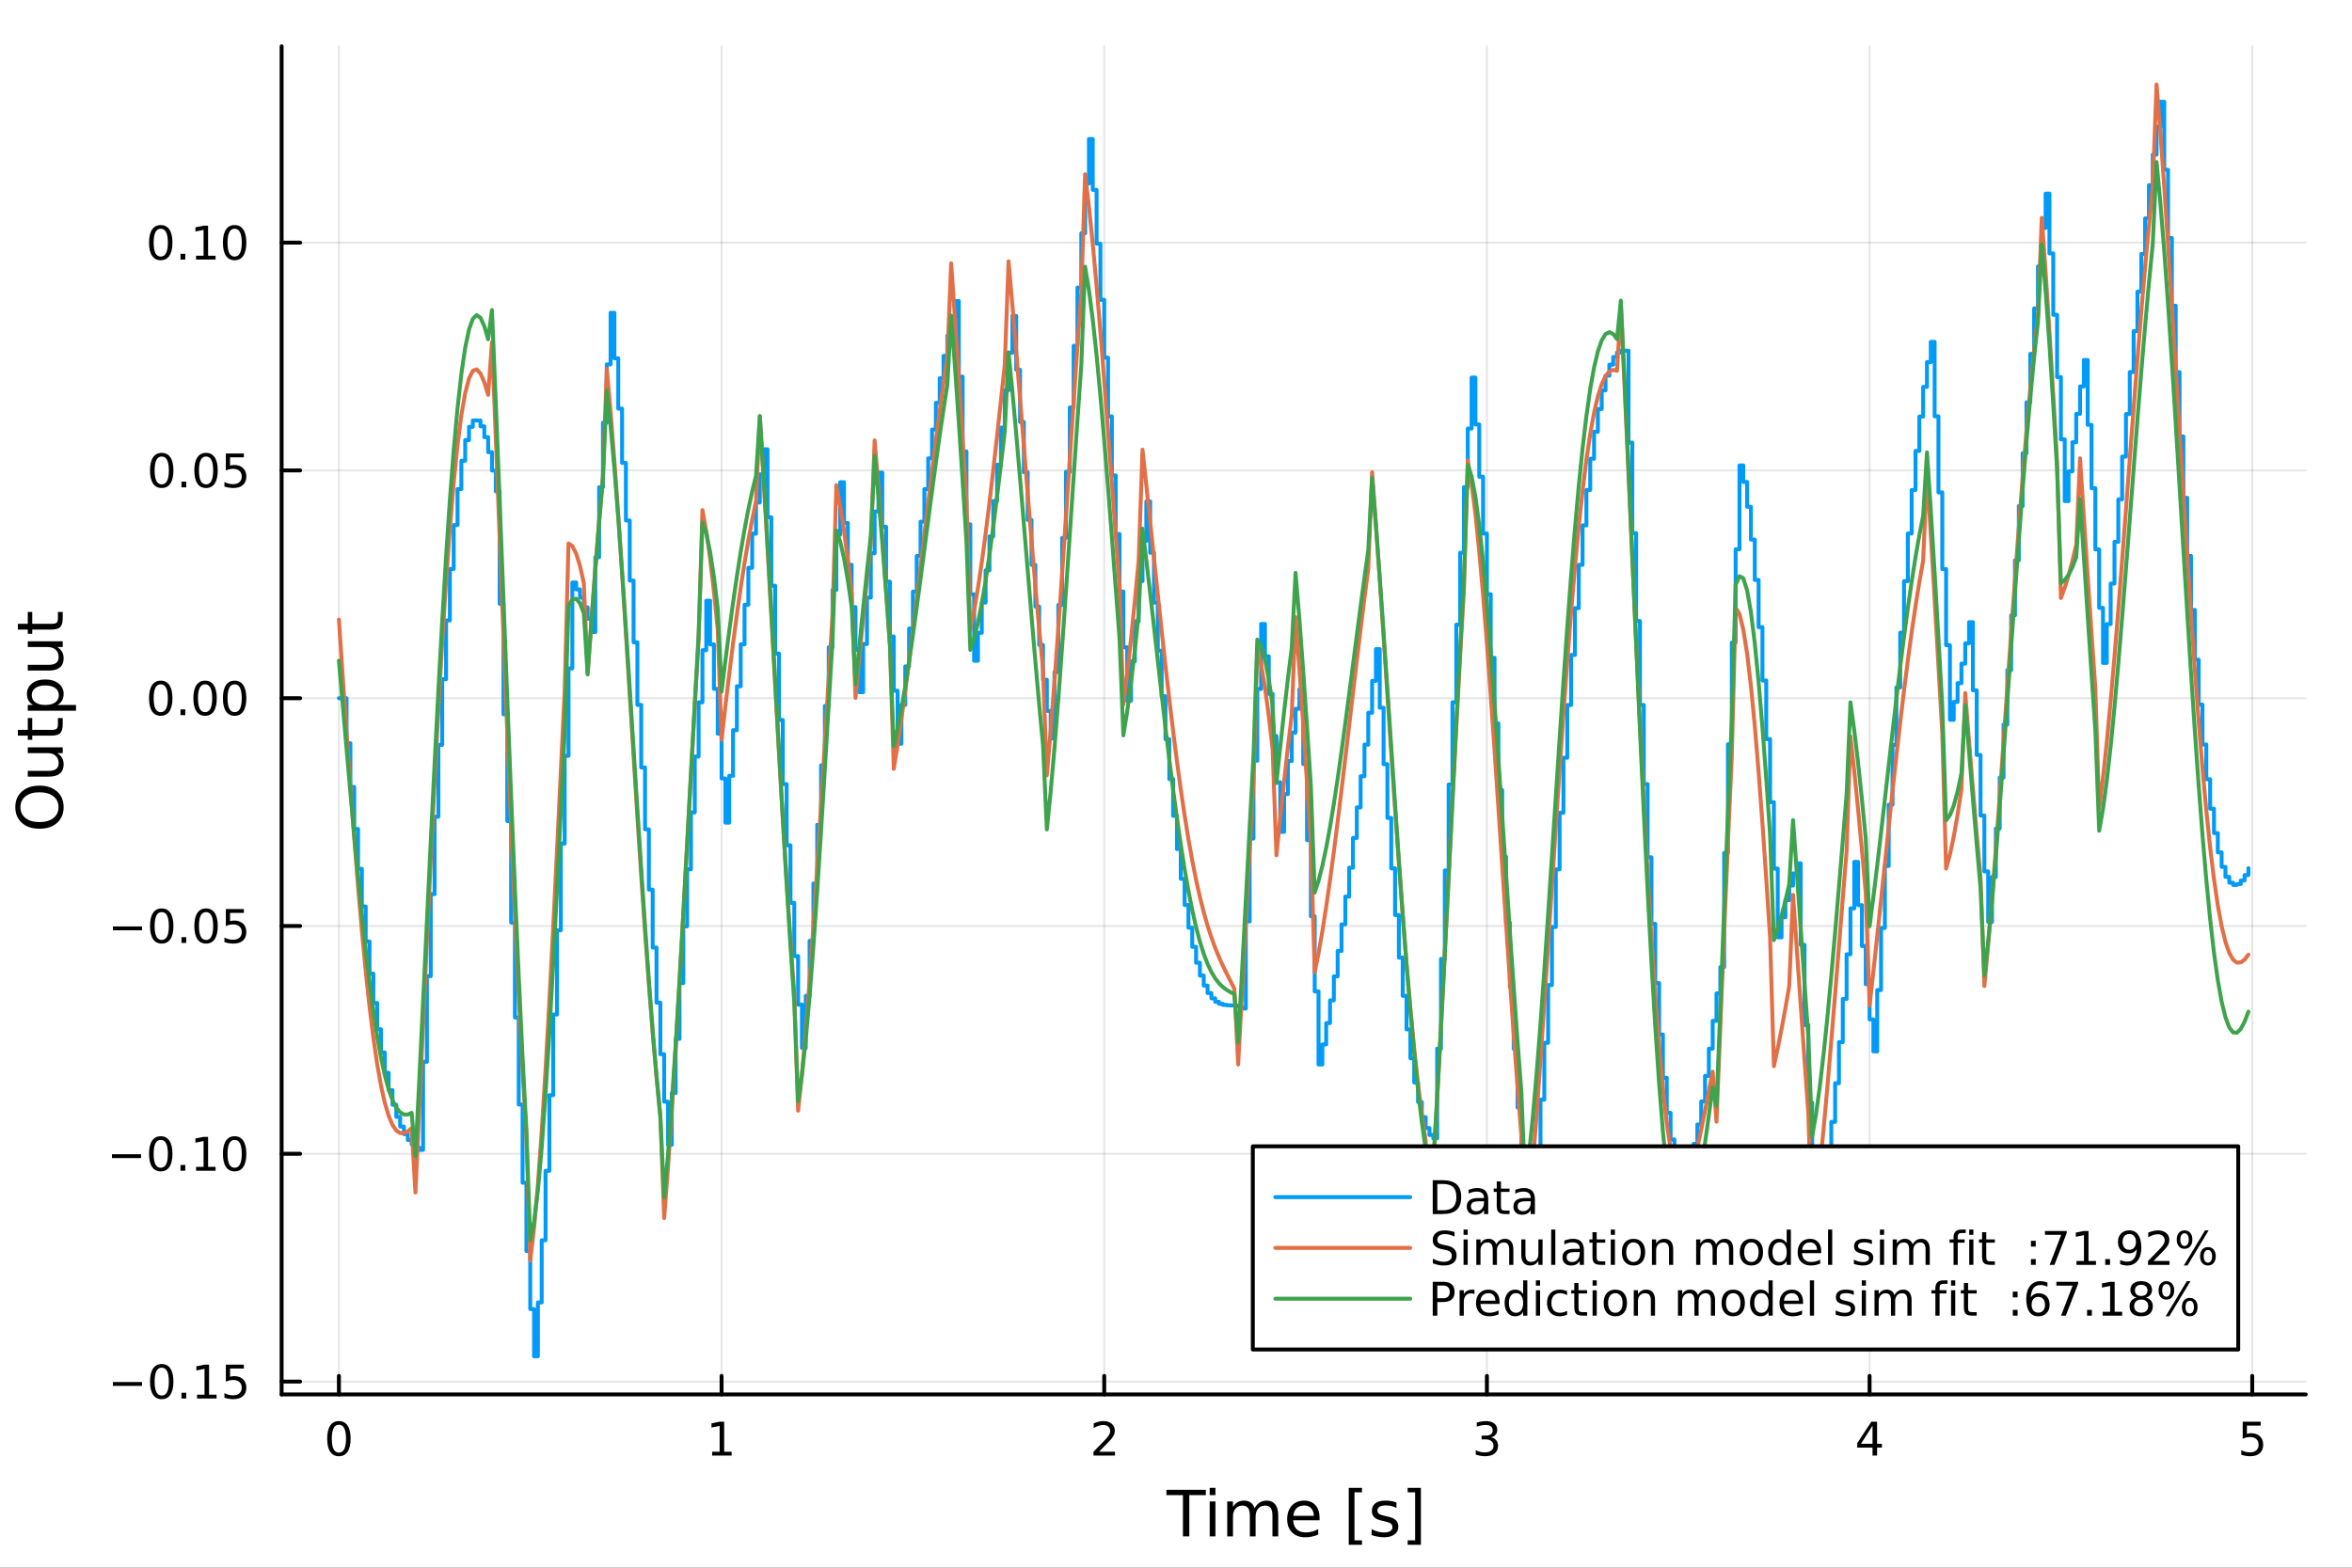 <?xml version="1.0" encoding="utf-8"?>
<svg xmlns="http://www.w3.org/2000/svg" xmlns:xlink="http://www.w3.org/1999/xlink" width="600" height="400" viewBox="0 0 2400 1600">
<rect x="0" y="0" width="2400" height="1600" fill="#333333" stroke="none"/>
<defs>
  <clipPath id="clip560">
    <rect x="0" y="0" width="2400" height="1600"/>
  </clipPath>
</defs>
<path clip-path="url(#clip560)" d="M0 1600 L2400 1600 L2400 0 L0 0  Z" fill="#ffffff" fill-rule="evenodd" fill-opacity="1"/>
<defs>
  <clipPath id="clip561">
    <rect x="480" y="0" width="1681" height="1600"/>
  </clipPath>
</defs>
<path clip-path="url(#clip560)" d="M287.366 1423.18 L2352.76 1423.18 L2352.76 47.244 L287.366 47.244  Z" fill="#ffffff" fill-rule="evenodd" fill-opacity="1"/>
<defs>
  <clipPath id="clip562">
    <rect x="287" y="47" width="2066" height="1377"/>
  </clipPath>
</defs>
<polyline clip-path="url(#clip562)" style="stroke:#000000; stroke-linecap:round; stroke-linejoin:round; stroke-width:2; stroke-opacity:0.1; fill:none" points="345.82,1423.18 345.82,47.244 "/>
<polyline clip-path="url(#clip562)" style="stroke:#000000; stroke-linecap:round; stroke-linejoin:round; stroke-width:2; stroke-opacity:0.1; fill:none" points="736.298,1423.18 736.298,47.244 "/>
<polyline clip-path="url(#clip562)" style="stroke:#000000; stroke-linecap:round; stroke-linejoin:round; stroke-width:2; stroke-opacity:0.1; fill:none" points="1126.77,1423.18 1126.77,47.244 "/>
<polyline clip-path="url(#clip562)" style="stroke:#000000; stroke-linecap:round; stroke-linejoin:round; stroke-width:2; stroke-opacity:0.1; fill:none" points="1517.25,1423.18 1517.25,47.244 "/>
<polyline clip-path="url(#clip562)" style="stroke:#000000; stroke-linecap:round; stroke-linejoin:round; stroke-width:2; stroke-opacity:0.1; fill:none" points="1907.73,1423.18 1907.73,47.244 "/>
<polyline clip-path="url(#clip562)" style="stroke:#000000; stroke-linecap:round; stroke-linejoin:round; stroke-width:2; stroke-opacity:0.1; fill:none" points="2298.21,1423.18 2298.21,47.244 "/>
<polyline clip-path="url(#clip562)" style="stroke:#000000; stroke-linecap:round; stroke-linejoin:round; stroke-width:2; stroke-opacity:0.1; fill:none" points="287.366,1410.06 2352.76,1410.06 "/>
<polyline clip-path="url(#clip562)" style="stroke:#000000; stroke-linecap:round; stroke-linejoin:round; stroke-width:2; stroke-opacity:0.1; fill:none" points="287.366,1177.57 2352.76,1177.57 "/>
<polyline clip-path="url(#clip562)" style="stroke:#000000; stroke-linecap:round; stroke-linejoin:round; stroke-width:2; stroke-opacity:0.1; fill:none" points="287.366,945.084 2352.76,945.084 "/>
<polyline clip-path="url(#clip562)" style="stroke:#000000; stroke-linecap:round; stroke-linejoin:round; stroke-width:2; stroke-opacity:0.1; fill:none" points="287.366,712.599 2352.76,712.599 "/>
<polyline clip-path="url(#clip562)" style="stroke:#000000; stroke-linecap:round; stroke-linejoin:round; stroke-width:2; stroke-opacity:0.1; fill:none" points="287.366,480.113 2352.76,480.113 "/>
<polyline clip-path="url(#clip562)" style="stroke:#000000; stroke-linecap:round; stroke-linejoin:round; stroke-width:2; stroke-opacity:0.1; fill:none" points="287.366,247.627 2352.76,247.627 "/>
<polyline clip-path="url(#clip560)" style="stroke:#000000; stroke-linecap:round; stroke-linejoin:round; stroke-width:4; stroke-opacity:1; fill:none" points="287.366,1423.18 2352.76,1423.18 "/>
<polyline clip-path="url(#clip560)" style="stroke:#000000; stroke-linecap:round; stroke-linejoin:round; stroke-width:4; stroke-opacity:1; fill:none" points="345.82,1423.18 345.82,1404.28 "/>
<polyline clip-path="url(#clip560)" style="stroke:#000000; stroke-linecap:round; stroke-linejoin:round; stroke-width:4; stroke-opacity:1; fill:none" points="736.298,1423.18 736.298,1404.28 "/>
<polyline clip-path="url(#clip560)" style="stroke:#000000; stroke-linecap:round; stroke-linejoin:round; stroke-width:4; stroke-opacity:1; fill:none" points="1126.77,1423.18 1126.77,1404.28 "/>
<polyline clip-path="url(#clip560)" style="stroke:#000000; stroke-linecap:round; stroke-linejoin:round; stroke-width:4; stroke-opacity:1; fill:none" points="1517.25,1423.18 1517.25,1404.28 "/>
<polyline clip-path="url(#clip560)" style="stroke:#000000; stroke-linecap:round; stroke-linejoin:round; stroke-width:4; stroke-opacity:1; fill:none" points="1907.73,1423.18 1907.73,1404.28 "/>
<polyline clip-path="url(#clip560)" style="stroke:#000000; stroke-linecap:round; stroke-linejoin:round; stroke-width:4; stroke-opacity:1; fill:none" points="2298.21,1423.18 2298.21,1404.28 "/>
<path clip-path="url(#clip560)" d="M345.82 1454.1 Q342.209 1454.1 340.381 1457.66 Q338.575 1461.2 338.575 1468.33 Q338.575 1475.44 340.381 1479.01 Q342.209 1482.55 345.82 1482.55 Q349.455 1482.55 351.26 1479.01 Q353.089 1475.44 353.089 1468.33 Q353.089 1461.2 351.26 1457.66 Q349.455 1454.1 345.82 1454.1 M345.82 1450.39 Q351.63 1450.39 354.686 1455 Q357.765 1459.58 357.765 1468.33 Q357.765 1477.06 354.686 1481.67 Q351.63 1486.25 345.82 1486.25 Q340.01 1486.25 336.931 1481.67 Q333.876 1477.06 333.876 1468.33 Q333.876 1459.58 336.931 1455 Q340.01 1450.39 345.82 1450.39 Z" fill="#000000" fill-rule="nonzero" fill-opacity="1" /><path clip-path="url(#clip560)" d="M726.68 1481.64 L734.318 1481.64 L734.318 1455.28 L726.008 1456.95 L726.008 1452.69 L734.272 1451.02 L738.948 1451.02 L738.948 1481.64 L746.587 1481.64 L746.587 1485.58 L726.68 1485.58 L726.68 1481.64 Z" fill="#000000" fill-rule="nonzero" fill-opacity="1" /><path clip-path="url(#clip560)" d="M1121.43 1481.64 L1137.75 1481.64 L1137.75 1485.58 L1115.8 1485.58 L1115.8 1481.64 Q1118.46 1478.89 1123.05 1474.26 Q1127.65 1469.61 1128.83 1468.27 Q1131.08 1465.74 1131.96 1464.01 Q1132.86 1462.25 1132.86 1460.56 Q1132.86 1457.8 1130.92 1456.07 Q1129 1454.33 1125.9 1454.33 Q1123.7 1454.33 1121.24 1455.09 Q1118.81 1455.86 1116.03 1457.41 L1116.03 1452.69 Q1118.86 1451.55 1121.31 1450.97 Q1123.77 1450.39 1125.8 1450.39 Q1131.17 1450.39 1134.37 1453.08 Q1137.56 1455.77 1137.56 1460.26 Q1137.56 1462.39 1136.75 1464.31 Q1135.96 1466.2 1133.86 1468.8 Q1133.28 1469.47 1130.18 1472.69 Q1127.08 1475.88 1121.43 1481.64 Z" fill="#000000" fill-rule="nonzero" fill-opacity="1" /><path clip-path="url(#clip560)" d="M1521.5 1466.95 Q1524.86 1467.66 1526.73 1469.93 Q1528.63 1472.2 1528.63 1475.53 Q1528.63 1480.65 1525.11 1483.45 Q1521.59 1486.25 1515.11 1486.25 Q1512.93 1486.25 1510.62 1485.81 Q1508.33 1485.39 1505.87 1484.54 L1505.87 1480.02 Q1507.82 1481.16 1510.13 1481.74 Q1512.45 1482.32 1514.97 1482.32 Q1519.37 1482.32 1521.66 1480.58 Q1523.98 1478.84 1523.98 1475.53 Q1523.98 1472.48 1521.82 1470.77 Q1519.69 1469.03 1515.87 1469.03 L1511.85 1469.03 L1511.85 1465.19 L1516.06 1465.19 Q1519.51 1465.19 1521.34 1463.82 Q1523.17 1462.43 1523.17 1459.84 Q1523.17 1457.18 1521.27 1455.77 Q1519.39 1454.33 1515.87 1454.33 Q1513.95 1454.33 1511.75 1454.75 Q1509.56 1455.16 1506.92 1456.04 L1506.92 1451.88 Q1509.58 1451.14 1511.89 1450.77 Q1514.23 1450.39 1516.29 1450.39 Q1521.62 1450.39 1524.72 1452.83 Q1527.82 1455.23 1527.82 1459.35 Q1527.82 1462.22 1526.18 1464.21 Q1524.53 1466.18 1521.5 1466.95 Z" fill="#000000" fill-rule="nonzero" fill-opacity="1" /><path clip-path="url(#clip560)" d="M1910.74 1455.09 L1898.93 1473.54 L1910.74 1473.54 L1910.74 1455.09 M1909.51 1451.02 L1915.39 1451.02 L1915.39 1473.54 L1920.32 1473.54 L1920.32 1477.43 L1915.39 1477.43 L1915.39 1485.58 L1910.74 1485.58 L1910.74 1477.43 L1895.14 1477.43 L1895.14 1472.92 L1909.51 1451.02 Z" fill="#000000" fill-rule="nonzero" fill-opacity="1" /><path clip-path="url(#clip560)" d="M2288.48 1451.02 L2306.84 1451.02 L2306.84 1454.96 L2292.77 1454.96 L2292.77 1463.43 Q2293.78 1463.08 2294.8 1462.92 Q2295.82 1462.73 2296.84 1462.73 Q2302.63 1462.73 2306.01 1465.9 Q2309.39 1469.08 2309.39 1474.49 Q2309.39 1480.07 2305.91 1483.17 Q2302.44 1486.25 2296.12 1486.25 Q2293.95 1486.25 2291.68 1485.88 Q2289.43 1485.51 2287.03 1484.77 L2287.03 1480.07 Q2289.11 1481.2 2291.33 1481.76 Q2293.55 1482.32 2296.03 1482.32 Q2300.03 1482.32 2302.37 1480.21 Q2304.71 1478.1 2304.71 1474.49 Q2304.71 1470.88 2302.37 1468.77 Q2300.03 1466.67 2296.03 1466.67 Q2294.16 1466.67 2292.28 1467.08 Q2290.43 1467.5 2288.48 1468.38 L2288.48 1451.02 Z" fill="#000000" fill-rule="nonzero" fill-opacity="1" /><path clip-path="url(#clip560)" d="M1190.23 1520.52 L1230.43 1520.52 L1230.43 1525.93 L1213.56 1525.93 L1213.56 1568.04 L1207.1 1568.04 L1207.1 1525.93 L1190.23 1525.93 L1190.23 1520.52 Z" fill="#000000" fill-rule="nonzero" fill-opacity="1" /><path clip-path="url(#clip560)" d="M1234.38 1532.4 L1240.23 1532.4 L1240.23 1568.04 L1234.38 1568.04 L1234.38 1532.4 M1234.38 1518.52 L1240.23 1518.52 L1240.23 1525.93 L1234.38 1525.93 L1234.38 1518.52 Z" fill="#000000" fill-rule="nonzero" fill-opacity="1" /><path clip-path="url(#clip560)" d="M1280.24 1539.24 Q1282.44 1535.29 1285.5 1533.41 Q1288.55 1531.54 1292.69 1531.54 Q1298.26 1531.54 1301.28 1535.45 Q1304.31 1539.33 1304.31 1546.53 L1304.31 1568.04 L1298.42 1568.04 L1298.42 1546.72 Q1298.42 1541.59 1296.6 1539.11 Q1294.79 1536.63 1291.07 1536.63 Q1286.51 1536.63 1283.87 1539.65 Q1281.23 1542.68 1281.23 1547.9 L1281.23 1568.04 L1275.34 1568.04 L1275.34 1546.72 Q1275.34 1541.56 1273.53 1539.11 Q1271.71 1536.63 1267.93 1536.63 Q1263.44 1536.63 1260.8 1539.68 Q1258.15 1542.71 1258.15 1547.9 L1258.15 1568.04 L1252.27 1568.04 L1252.27 1532.4 L1258.15 1532.4 L1258.15 1537.93 Q1260.16 1534.66 1262.96 1533.1 Q1265.76 1531.54 1269.61 1531.54 Q1273.5 1531.54 1276.2 1533.51 Q1278.94 1535.48 1280.24 1539.24 Z" fill="#000000" fill-rule="nonzero" fill-opacity="1" /><path clip-path="url(#clip560)" d="M1346.48 1548.76 L1346.48 1551.62 L1319.55 1551.62 Q1319.93 1557.67 1323.18 1560.85 Q1326.46 1564 1332.28 1564 Q1335.66 1564 1338.81 1563.17 Q1341.99 1562.35 1345.11 1560.69 L1345.11 1566.23 Q1341.96 1567.57 1338.65 1568.27 Q1335.34 1568.97 1331.93 1568.97 Q1323.4 1568.97 1318.41 1564 Q1313.44 1559.04 1313.44 1550.57 Q1313.44 1541.82 1318.15 1536.69 Q1322.89 1531.54 1330.91 1531.54 Q1338.11 1531.54 1342.28 1536.18 Q1346.48 1540.8 1346.48 1548.76 M1340.62 1547.04 Q1340.56 1542.23 1337.92 1539.37 Q1335.31 1536.5 1330.98 1536.5 Q1326.08 1536.5 1323.12 1539.27 Q1320.19 1542.04 1319.74 1547.07 L1340.62 1547.04 Z" fill="#000000" fill-rule="nonzero" fill-opacity="1" /><path clip-path="url(#clip560)" d="M1376.27 1518.52 L1389.77 1518.52 L1389.77 1523.07 L1382.13 1523.07 L1382.13 1572.09 L1389.77 1572.09 L1389.77 1576.64 L1376.27 1576.64 L1376.27 1518.52 Z" fill="#000000" fill-rule="nonzero" fill-opacity="1" /><path clip-path="url(#clip560)" d="M1424.97 1533.45 L1424.97 1538.98 Q1422.49 1537.71 1419.81 1537.07 Q1417.14 1536.44 1414.27 1536.44 Q1409.91 1536.44 1407.72 1537.77 Q1405.55 1539.11 1405.55 1541.79 Q1405.55 1543.82 1407.11 1545 Q1408.67 1546.15 1413.38 1547.2 L1415.39 1547.64 Q1421.63 1548.98 1424.24 1551.43 Q1426.88 1553.85 1426.88 1558.21 Q1426.88 1563.17 1422.93 1566.07 Q1419.02 1568.97 1412.14 1568.97 Q1409.28 1568.97 1406.16 1568.39 Q1403.07 1567.85 1399.63 1566.74 L1399.63 1560.69 Q1402.88 1562.38 1406.03 1563.24 Q1409.18 1564.07 1412.27 1564.07 Q1416.41 1564.07 1418.63 1562.66 Q1420.86 1561.23 1420.86 1558.65 Q1420.86 1556.27 1419.24 1554.99 Q1417.65 1553.72 1412.2 1552.54 L1410.17 1552.07 Q1404.72 1550.92 1402.31 1548.56 Q1399.89 1546.18 1399.89 1542.04 Q1399.89 1537.01 1403.45 1534.27 Q1407.02 1531.54 1413.57 1531.54 Q1416.82 1531.54 1419.68 1532.01 Q1422.55 1532.49 1424.97 1533.45 Z" fill="#000000" fill-rule="nonzero" fill-opacity="1" /><path clip-path="url(#clip560)" d="M1449.89 1518.52 L1449.89 1576.64 L1436.39 1576.64 L1436.39 1572.09 L1444 1572.09 L1444 1523.07 L1436.39 1523.07 L1436.39 1518.52 L1449.89 1518.52 Z" fill="#000000" fill-rule="nonzero" fill-opacity="1" /><polyline clip-path="url(#clip560)" style="stroke:#000000; stroke-linecap:round; stroke-linejoin:round; stroke-width:4; stroke-opacity:1; fill:none" points="287.366,1423.18 287.366,47.244 "/>
<polyline clip-path="url(#clip560)" style="stroke:#000000; stroke-linecap:round; stroke-linejoin:round; stroke-width:4; stroke-opacity:1; fill:none" points="287.366,1410.06 306.264,1410.06 "/>
<polyline clip-path="url(#clip560)" style="stroke:#000000; stroke-linecap:round; stroke-linejoin:round; stroke-width:4; stroke-opacity:1; fill:none" points="287.366,1177.57 306.264,1177.57 "/>
<polyline clip-path="url(#clip560)" style="stroke:#000000; stroke-linecap:round; stroke-linejoin:round; stroke-width:4; stroke-opacity:1; fill:none" points="287.366,945.084 306.264,945.084 "/>
<polyline clip-path="url(#clip560)" style="stroke:#000000; stroke-linecap:round; stroke-linejoin:round; stroke-width:4; stroke-opacity:1; fill:none" points="287.366,712.599 306.264,712.599 "/>
<polyline clip-path="url(#clip560)" style="stroke:#000000; stroke-linecap:round; stroke-linejoin:round; stroke-width:4; stroke-opacity:1; fill:none" points="287.366,480.113 306.264,480.113 "/>
<polyline clip-path="url(#clip560)" style="stroke:#000000; stroke-linecap:round; stroke-linejoin:round; stroke-width:4; stroke-opacity:1; fill:none" points="287.366,247.627 306.264,247.627 "/>
<path clip-path="url(#clip560)" d="M115.256 1410.51 L144.931 1410.51 L144.931 1414.44 L115.256 1414.44 L115.256 1410.51 Z" fill="#000000" fill-rule="nonzero" fill-opacity="1" /><path clip-path="url(#clip560)" d="M165.024 1395.85 Q161.413 1395.85 159.584 1399.42 Q157.778 1402.96 157.778 1410.09 Q157.778 1417.2 159.584 1420.76 Q161.413 1424.3 165.024 1424.3 Q168.658 1424.3 170.464 1420.76 Q172.292 1417.2 172.292 1410.09 Q172.292 1402.96 170.464 1399.42 Q168.658 1395.85 165.024 1395.85 M165.024 1392.15 Q170.834 1392.15 173.889 1396.76 Q176.968 1401.34 176.968 1410.09 Q176.968 1418.82 173.889 1423.42 Q170.834 1428.01 165.024 1428.01 Q159.214 1428.01 156.135 1423.42 Q153.079 1418.82 153.079 1410.09 Q153.079 1401.34 156.135 1396.76 Q159.214 1392.15 165.024 1392.15 Z" fill="#000000" fill-rule="nonzero" fill-opacity="1" /><path clip-path="url(#clip560)" d="M185.186 1421.46 L190.07 1421.46 L190.07 1427.34 L185.186 1427.34 L185.186 1421.46 Z" fill="#000000" fill-rule="nonzero" fill-opacity="1" /><path clip-path="url(#clip560)" d="M201.065 1423.4 L208.704 1423.4 L208.704 1397.03 L200.394 1398.7 L200.394 1394.44 L208.658 1392.78 L213.334 1392.78 L213.334 1423.4 L220.973 1423.4 L220.973 1427.34 L201.065 1427.34 L201.065 1423.4 Z" fill="#000000" fill-rule="nonzero" fill-opacity="1" /><path clip-path="url(#clip560)" d="M230.463 1392.78 L248.82 1392.78 L248.82 1396.71 L234.746 1396.71 L234.746 1405.18 Q235.764 1404.84 236.783 1404.67 Q237.801 1404.49 238.82 1404.49 Q244.607 1404.49 247.986 1407.66 Q251.366 1410.83 251.366 1416.25 Q251.366 1421.83 247.894 1424.93 Q244.421 1428.01 238.102 1428.01 Q235.926 1428.01 233.658 1427.64 Q231.412 1427.27 229.005 1426.53 L229.005 1421.83 Q231.088 1422.96 233.31 1423.52 Q235.533 1424.07 238.009 1424.07 Q242.014 1424.07 244.352 1421.97 Q246.69 1419.86 246.69 1416.25 Q246.69 1412.64 244.352 1410.53 Q242.014 1408.42 238.009 1408.42 Q236.135 1408.42 234.26 1408.84 Q232.408 1409.26 230.463 1410.14 L230.463 1392.78 Z" fill="#000000" fill-rule="nonzero" fill-opacity="1" /><path clip-path="url(#clip560)" d="M114.26 1178.02 L143.936 1178.02 L143.936 1181.96 L114.26 1181.96 L114.26 1178.02 Z" fill="#000000" fill-rule="nonzero" fill-opacity="1" /><path clip-path="url(#clip560)" d="M164.028 1163.37 Q160.417 1163.37 158.589 1166.93 Q156.783 1170.47 156.783 1177.6 Q156.783 1184.71 158.589 1188.28 Q160.417 1191.82 164.028 1191.82 Q167.663 1191.82 169.468 1188.28 Q171.297 1184.71 171.297 1177.6 Q171.297 1170.47 169.468 1166.93 Q167.663 1163.37 164.028 1163.37 M164.028 1159.66 Q169.839 1159.66 172.894 1164.27 Q175.973 1168.85 175.973 1177.6 Q175.973 1186.33 172.894 1190.94 Q169.839 1195.52 164.028 1195.52 Q158.218 1195.52 155.14 1190.94 Q152.084 1186.33 152.084 1177.6 Q152.084 1168.85 155.14 1164.27 Q158.218 1159.66 164.028 1159.66 Z" fill="#000000" fill-rule="nonzero" fill-opacity="1" /><path clip-path="url(#clip560)" d="M184.19 1188.97 L189.075 1188.97 L189.075 1194.85 L184.19 1194.85 L184.19 1188.97 Z" fill="#000000" fill-rule="nonzero" fill-opacity="1" /><path clip-path="url(#clip560)" d="M200.07 1190.91 L207.709 1190.91 L207.709 1164.55 L199.399 1166.22 L199.399 1161.96 L207.662 1160.29 L212.338 1160.29 L212.338 1190.91 L219.977 1190.91 L219.977 1194.85 L200.07 1194.85 L200.07 1190.91 Z" fill="#000000" fill-rule="nonzero" fill-opacity="1" /><path clip-path="url(#clip560)" d="M239.422 1163.37 Q235.81 1163.37 233.982 1166.93 Q232.176 1170.47 232.176 1177.6 Q232.176 1184.71 233.982 1188.28 Q235.81 1191.82 239.422 1191.82 Q243.056 1191.82 244.861 1188.28 Q246.69 1184.71 246.69 1177.6 Q246.69 1170.47 244.861 1166.93 Q243.056 1163.37 239.422 1163.37 M239.422 1159.66 Q245.232 1159.66 248.287 1164.27 Q251.366 1168.85 251.366 1177.6 Q251.366 1186.33 248.287 1190.94 Q245.232 1195.52 239.422 1195.52 Q233.611 1195.52 230.533 1190.94 Q227.477 1186.33 227.477 1177.6 Q227.477 1168.85 230.533 1164.27 Q233.611 1159.66 239.422 1159.66 Z" fill="#000000" fill-rule="nonzero" fill-opacity="1" /><path clip-path="url(#clip560)" d="M115.256 945.536 L144.931 945.536 L144.931 949.471 L115.256 949.471 L115.256 945.536 Z" fill="#000000" fill-rule="nonzero" fill-opacity="1" /><path clip-path="url(#clip560)" d="M165.024 930.883 Q161.413 930.883 159.584 934.448 Q157.778 937.989 157.778 945.119 Q157.778 952.225 159.584 955.79 Q161.413 959.332 165.024 959.332 Q168.658 959.332 170.464 955.79 Q172.292 952.225 172.292 945.119 Q172.292 937.989 170.464 934.448 Q168.658 930.883 165.024 930.883 M165.024 927.179 Q170.834 927.179 173.889 931.786 Q176.968 936.369 176.968 945.119 Q176.968 953.846 173.889 958.452 Q170.834 963.036 165.024 963.036 Q159.214 963.036 156.135 958.452 Q153.079 953.846 153.079 945.119 Q153.079 936.369 156.135 931.786 Q159.214 927.179 165.024 927.179 Z" fill="#000000" fill-rule="nonzero" fill-opacity="1" /><path clip-path="url(#clip560)" d="M185.186 956.485 L190.07 956.485 L190.07 962.364 L185.186 962.364 L185.186 956.485 Z" fill="#000000" fill-rule="nonzero" fill-opacity="1" /><path clip-path="url(#clip560)" d="M210.255 930.883 Q206.644 930.883 204.815 934.448 Q203.01 937.989 203.01 945.119 Q203.01 952.225 204.815 955.79 Q206.644 959.332 210.255 959.332 Q213.889 959.332 215.695 955.79 Q217.523 952.225 217.523 945.119 Q217.523 937.989 215.695 934.448 Q213.889 930.883 210.255 930.883 M210.255 927.179 Q216.065 927.179 219.121 931.786 Q222.199 936.369 222.199 945.119 Q222.199 953.846 219.121 958.452 Q216.065 963.036 210.255 963.036 Q204.445 963.036 201.366 958.452 Q198.311 953.846 198.311 945.119 Q198.311 936.369 201.366 931.786 Q204.445 927.179 210.255 927.179 Z" fill="#000000" fill-rule="nonzero" fill-opacity="1" /><path clip-path="url(#clip560)" d="M230.463 927.804 L248.82 927.804 L248.82 931.739 L234.746 931.739 L234.746 940.212 Q235.764 939.864 236.783 939.702 Q237.801 939.517 238.82 939.517 Q244.607 939.517 247.986 942.688 Q251.366 945.86 251.366 951.276 Q251.366 956.855 247.894 959.957 Q244.421 963.036 238.102 963.036 Q235.926 963.036 233.658 962.665 Q231.412 962.295 229.005 961.554 L229.005 956.855 Q231.088 957.989 233.31 958.545 Q235.533 959.1 238.009 959.1 Q242.014 959.1 244.352 956.994 Q246.69 954.887 246.69 951.276 Q246.69 947.665 244.352 945.559 Q242.014 943.452 238.009 943.452 Q236.135 943.452 234.26 943.869 Q232.408 944.286 230.463 945.165 L230.463 927.804 Z" fill="#000000" fill-rule="nonzero" fill-opacity="1" /><path clip-path="url(#clip560)" d="M164.028 698.397 Q160.417 698.397 158.589 701.962 Q156.783 705.504 156.783 712.633 Q156.783 719.74 158.589 723.305 Q160.417 726.846 164.028 726.846 Q167.663 726.846 169.468 723.305 Q171.297 719.74 171.297 712.633 Q171.297 705.504 169.468 701.962 Q167.663 698.397 164.028 698.397 M164.028 694.694 Q169.839 694.694 172.894 699.3 Q175.973 703.883 175.973 712.633 Q175.973 721.36 172.894 725.967 Q169.839 730.55 164.028 730.55 Q158.218 730.55 155.14 725.967 Q152.084 721.36 152.084 712.633 Q152.084 703.883 155.14 699.3 Q158.218 694.694 164.028 694.694 Z" fill="#000000" fill-rule="nonzero" fill-opacity="1" /><path clip-path="url(#clip560)" d="M184.19 723.999 L189.075 723.999 L189.075 729.879 L184.19 729.879 L184.19 723.999 Z" fill="#000000" fill-rule="nonzero" fill-opacity="1" /><path clip-path="url(#clip560)" d="M209.26 698.397 Q205.649 698.397 203.82 701.962 Q202.014 705.504 202.014 712.633 Q202.014 719.74 203.82 723.305 Q205.649 726.846 209.26 726.846 Q212.894 726.846 214.699 723.305 Q216.528 719.74 216.528 712.633 Q216.528 705.504 214.699 701.962 Q212.894 698.397 209.26 698.397 M209.26 694.694 Q215.07 694.694 218.125 699.3 Q221.204 703.883 221.204 712.633 Q221.204 721.36 218.125 725.967 Q215.07 730.55 209.26 730.55 Q203.449 730.55 200.371 725.967 Q197.315 721.36 197.315 712.633 Q197.315 703.883 200.371 699.3 Q203.449 694.694 209.26 694.694 Z" fill="#000000" fill-rule="nonzero" fill-opacity="1" /><path clip-path="url(#clip560)" d="M239.422 698.397 Q235.81 698.397 233.982 701.962 Q232.176 705.504 232.176 712.633 Q232.176 719.74 233.982 723.305 Q235.81 726.846 239.422 726.846 Q243.056 726.846 244.861 723.305 Q246.69 719.74 246.69 712.633 Q246.69 705.504 244.861 701.962 Q243.056 698.397 239.422 698.397 M239.422 694.694 Q245.232 694.694 248.287 699.3 Q251.366 703.883 251.366 712.633 Q251.366 721.36 248.287 725.967 Q245.232 730.55 239.422 730.55 Q233.611 730.55 230.533 725.967 Q227.477 721.36 227.477 712.633 Q227.477 703.883 230.533 699.3 Q233.611 694.694 239.422 694.694 Z" fill="#000000" fill-rule="nonzero" fill-opacity="1" /><path clip-path="url(#clip560)" d="M165.024 465.912 Q161.413 465.912 159.584 469.477 Q157.778 473.018 157.778 480.148 Q157.778 487.254 159.584 490.819 Q161.413 494.361 165.024 494.361 Q168.658 494.361 170.464 490.819 Q172.292 487.254 172.292 480.148 Q172.292 473.018 170.464 469.477 Q168.658 465.912 165.024 465.912 M165.024 462.208 Q170.834 462.208 173.889 466.815 Q176.968 471.398 176.968 480.148 Q176.968 488.875 173.889 493.481 Q170.834 498.064 165.024 498.064 Q159.214 498.064 156.135 493.481 Q153.079 488.875 153.079 480.148 Q153.079 471.398 156.135 466.815 Q159.214 462.208 165.024 462.208 Z" fill="#000000" fill-rule="nonzero" fill-opacity="1" /><path clip-path="url(#clip560)" d="M185.186 491.513 L190.07 491.513 L190.07 497.393 L185.186 497.393 L185.186 491.513 Z" fill="#000000" fill-rule="nonzero" fill-opacity="1" /><path clip-path="url(#clip560)" d="M210.255 465.912 Q206.644 465.912 204.815 469.477 Q203.01 473.018 203.01 480.148 Q203.01 487.254 204.815 490.819 Q206.644 494.361 210.255 494.361 Q213.889 494.361 215.695 490.819 Q217.523 487.254 217.523 480.148 Q217.523 473.018 215.695 469.477 Q213.889 465.912 210.255 465.912 M210.255 462.208 Q216.065 462.208 219.121 466.815 Q222.199 471.398 222.199 480.148 Q222.199 488.875 219.121 493.481 Q216.065 498.064 210.255 498.064 Q204.445 498.064 201.366 493.481 Q198.311 488.875 198.311 480.148 Q198.311 471.398 201.366 466.815 Q204.445 462.208 210.255 462.208 Z" fill="#000000" fill-rule="nonzero" fill-opacity="1" /><path clip-path="url(#clip560)" d="M230.463 462.833 L248.82 462.833 L248.82 466.768 L234.746 466.768 L234.746 475.24 Q235.764 474.893 236.783 474.731 Q237.801 474.546 238.82 474.546 Q244.607 474.546 247.986 477.717 Q251.366 480.889 251.366 486.305 Q251.366 491.884 247.894 494.986 Q244.421 498.064 238.102 498.064 Q235.926 498.064 233.658 497.694 Q231.412 497.324 229.005 496.583 L229.005 491.884 Q231.088 493.018 233.31 493.574 Q235.533 494.129 238.009 494.129 Q242.014 494.129 244.352 492.023 Q246.69 489.916 246.69 486.305 Q246.69 482.694 244.352 480.588 Q242.014 478.481 238.009 478.481 Q236.135 478.481 234.26 478.898 Q232.408 479.314 230.463 480.194 L230.463 462.833 Z" fill="#000000" fill-rule="nonzero" fill-opacity="1" /><path clip-path="url(#clip560)" d="M164.028 233.426 Q160.417 233.426 158.589 236.991 Q156.783 240.533 156.783 247.662 Q156.783 254.769 158.589 258.333 Q160.417 261.875 164.028 261.875 Q167.663 261.875 169.468 258.333 Q171.297 254.769 171.297 247.662 Q171.297 240.533 169.468 236.991 Q167.663 233.426 164.028 233.426 M164.028 229.722 Q169.839 229.722 172.894 234.329 Q175.973 238.912 175.973 247.662 Q175.973 256.389 172.894 260.995 Q169.839 265.579 164.028 265.579 Q158.218 265.579 155.14 260.995 Q152.084 256.389 152.084 247.662 Q152.084 238.912 155.14 234.329 Q158.218 229.722 164.028 229.722 Z" fill="#000000" fill-rule="nonzero" fill-opacity="1" /><path clip-path="url(#clip560)" d="M184.19 259.028 L189.075 259.028 L189.075 264.907 L184.19 264.907 L184.19 259.028 Z" fill="#000000" fill-rule="nonzero" fill-opacity="1" /><path clip-path="url(#clip560)" d="M200.07 260.972 L207.709 260.972 L207.709 234.607 L199.399 236.273 L199.399 232.014 L207.662 230.347 L212.338 230.347 L212.338 260.972 L219.977 260.972 L219.977 264.907 L200.07 264.907 L200.07 260.972 Z" fill="#000000" fill-rule="nonzero" fill-opacity="1" /><path clip-path="url(#clip560)" d="M239.422 233.426 Q235.81 233.426 233.982 236.991 Q232.176 240.533 232.176 247.662 Q232.176 254.769 233.982 258.333 Q235.81 261.875 239.422 261.875 Q243.056 261.875 244.861 258.333 Q246.69 254.769 246.69 247.662 Q246.69 240.533 244.861 236.991 Q243.056 233.426 239.422 233.426 M239.422 229.722 Q245.232 229.722 248.287 234.329 Q251.366 238.912 251.366 247.662 Q251.366 256.389 248.287 260.995 Q245.232 265.579 239.422 265.579 Q233.611 265.579 230.533 260.995 Q227.477 256.389 227.477 247.662 Q227.477 238.912 230.533 234.329 Q233.611 229.722 239.422 229.722 Z" fill="#000000" fill-rule="nonzero" fill-opacity="1" /><path clip-path="url(#clip560)" d="M20.845 823.791 Q20.845 830.793 26.064 834.931 Q31.284 839.037 40.292 839.037 Q49.267 839.037 54.487 834.931 Q59.707 830.793 59.707 823.791 Q59.707 816.788 54.487 812.714 Q49.267 808.609 40.292 808.609 Q31.284 808.609 26.064 812.714 Q20.845 816.788 20.845 823.791 M15.625 823.791 Q15.625 813.797 22.341 807.813 Q29.025 801.829 40.292 801.829 Q51.527 801.829 58.243 807.813 Q64.927 813.797 64.927 823.791 Q64.927 833.817 58.243 839.832 Q51.559 845.816 40.292 845.816 Q29.025 845.816 22.341 839.832 Q15.625 833.817 15.625 823.791 Z" fill="#000000" fill-rule="nonzero" fill-opacity="1" /><path clip-path="url(#clip560)" d="M49.936 792.631 L28.356 792.631 L28.356 786.774 L49.713 786.774 Q54.774 786.774 57.32 784.801 Q59.835 782.827 59.835 778.881 Q59.835 774.138 56.811 771.401 Q53.787 768.632 48.567 768.632 L28.356 768.632 L28.356 762.775 L64.004 762.775 L64.004 768.632 L58.53 768.632 Q61.776 770.764 63.368 773.597 Q64.927 776.398 64.927 780.122 Q64.927 786.265 61.108 789.448 Q57.288 792.631 49.936 792.631 M27.497 777.894 L27.497 777.894 Z" fill="#000000" fill-rule="nonzero" fill-opacity="1" /><path clip-path="url(#clip560)" d="M18.235 744.92 L28.356 744.92 L28.356 732.857 L32.908 732.857 L32.908 744.92 L52.259 744.92 Q56.62 744.92 57.861 743.742 Q59.103 742.533 59.103 738.872 L59.103 732.857 L64.004 732.857 L64.004 738.872 Q64.004 745.652 61.49 748.23 Q58.943 750.808 52.259 750.808 L32.908 750.808 L32.908 755.105 L28.356 755.105 L28.356 750.808 L18.235 750.808 L18.235 744.92 Z" fill="#000000" fill-rule="nonzero" fill-opacity="1" /><path clip-path="url(#clip560)" d="M58.657 719.489 L77.563 719.489 L77.563 725.377 L28.356 725.377 L28.356 719.489 L33.767 719.489 Q30.584 717.643 29.056 714.842 Q27.497 712.009 27.497 708.094 Q27.497 701.601 32.653 697.559 Q37.809 693.485 46.212 693.485 Q54.615 693.485 59.771 697.559 Q64.927 701.601 64.927 708.094 Q64.927 712.009 63.399 714.842 Q61.84 717.643 58.657 719.489 M46.212 699.564 Q39.751 699.564 36.09 702.238 Q32.398 704.879 32.398 709.526 Q32.398 714.173 36.09 716.847 Q39.751 719.489 46.212 719.489 Q52.673 719.489 56.365 716.847 Q60.026 714.173 60.026 709.526 Q60.026 704.879 56.365 702.238 Q52.673 699.564 46.212 699.564 Z" fill="#000000" fill-rule="nonzero" fill-opacity="1" /><path clip-path="url(#clip560)" d="M49.936 684.382 L28.356 684.382 L28.356 678.525 L49.713 678.525 Q54.774 678.525 57.32 676.552 Q59.835 674.579 59.835 670.632 Q59.835 665.889 56.811 663.152 Q53.787 660.383 48.567 660.383 L28.356 660.383 L28.356 654.527 L64.004 654.527 L64.004 660.383 L58.53 660.383 Q61.776 662.516 63.368 665.348 Q64.927 668.149 64.927 671.873 Q64.927 678.016 61.108 681.199 Q57.288 684.382 49.936 684.382 M27.497 669.645 L27.497 669.645 Z" fill="#000000" fill-rule="nonzero" fill-opacity="1" /><path clip-path="url(#clip560)" d="M18.235 636.671 L28.356 636.671 L28.356 624.608 L32.908 624.608 L32.908 636.671 L52.259 636.671 Q56.62 636.671 57.861 635.493 Q59.103 634.284 59.103 630.623 L59.103 624.608 L64.004 624.608 L64.004 630.623 Q64.004 637.403 61.49 639.981 Q58.943 642.559 52.259 642.559 L32.908 642.559 L32.908 646.856 L28.356 646.856 L28.356 642.559 L18.235 642.559 L18.235 636.671 Z" fill="#000000" fill-rule="nonzero" fill-opacity="1" /><polyline clip-path="url(#clip562)" style="stroke:#009af9; stroke-linecap:round; stroke-linejoin:round; stroke-width:4; stroke-opacity:1; fill:none" points="345.82,712.599 349.725,712.599 353.63,712.599 353.63,758.558 357.535,758.558 357.535,803.164 361.439,803.164 361.439,846.025 365.344,846.025 365.344,886.79 369.249,886.79 369.249,925.158 373.154,925.158 373.154,960.876 377.059,960.876 377.059,993.75 380.963,993.75 380.963,1023.64 384.868,1023.64 384.868,1050.47 388.773,1050.47 388.773,1074.21 392.678,1074.21 392.678,1094.91 396.582,1094.91 396.582,1112.64 400.487,1112.64 400.487,1127.57 404.392,1127.57 404.392,1139.86 408.297,1139.86 408.297,1149.76 412.201,1149.76 412.201,1157.53 416.106,1157.53 416.106,1163.48 420.011,1163.48 420.011,1167.91 423.916,1167.91 423.916,1171.17 427.821,1171.17 427.821,1173.61 431.725,1173.61 431.725,1083.65 435.63,1083.65 435.63,996.271 439.535,996.271 439.535,912.582 443.44,912.582 443.44,833.6 447.344,833.6 447.344,760.224 451.249,760.224 451.249,693.221 455.154,693.221 455.154,633.212 459.059,633.212 459.059,580.672 462.963,580.672 462.963,535.916 466.868,535.916 466.868,499.104 470.773,499.104 470.773,470.239 474.678,470.239 474.678,449.171 478.583,449.171 478.583,435.609 482.487,435.609 482.487,429.126 486.392,429.126 486.392,429.171 490.297,429.171 490.297,435.09 494.202,435.09 494.202,446.134 498.106,446.134 498.106,461.48 502.011,461.48 502.011,480.252 505.916,480.252 505.916,501.533 509.821,501.533 509.821,616.311 513.726,616.311 513.726,729.026 517.63,729.026 517.63,837.984 521.535,837.984 521.535,941.607 525.44,941.607 525.44,1038.47 529.345,1038.47 529.345,1127.31 533.249,1127.31 533.249,1207.06 537.154,1207.06 537.154,1276.85 541.059,1276.85 541.059,1336.05 544.964,1336.05 544.964,1384.24 548.868,1384.24 548.868,1329.29 552.773,1329.29 552.773,1265.85 556.678,1265.85 556.678,1194.96 560.583,1194.96 560.583,1117.76 564.488,1117.76 564.488,1035.47 568.392,1035.47 568.392,949.426 572.297,949.426 572.297,860.957 576.202,860.957 576.202,771.428 580.107,771.428 580.107,682.183 584.011,682.183 584.011,594.527 587.916,594.527 587.916,601.618 591.821,601.618 591.821,609.978 595.726,609.978 595.726,619.869 599.631,619.869 599.631,631.508 603.535,631.508 603.535,645.067 607.44,645.067 607.44,568.752 611.345,568.752 611.345,497.266 615.25,497.266 615.25,431.421 619.154,431.421 619.154,371.896 623.059,371.896 623.059,319.232 626.964,319.232 626.964,365.743 630.869,365.743 630.869,417.046 634.773,417.046 634.773,472.451 638.678,472.451 638.678,531.205 642.583,531.205 642.583,592.504 646.488,592.504 646.488,655.517 650.393,655.517 650.393,719.396 654.297,719.396 654.297,783.299 658.202,783.299 658.202,846.402 662.107,846.402 662.107,907.917 666.012,907.917 666.012,967.109 669.916,967.109 669.916,1023.3 673.821,1023.3 673.821,1075.9 677.726,1075.9 677.726,1124.39 681.631,1124.39 681.631,1168.34 685.535,1168.34 685.535,1115.51 689.44,1115.51 689.44,1060.3 693.345,1060.3 693.345,1003.38 697.25,1003.38 697.25,945.431 701.155,945.431 701.155,887.129 705.059,887.129 705.059,829.155 708.964,829.155 708.964,772.165 712.869,772.165 712.869,716.78 716.774,716.78 716.774,663.577 720.678,663.577 720.678,613.075 724.583,613.075 724.583,657.651 728.488,657.651 728.488,703.065 732.393,703.065 732.393,748.842 736.298,748.842 736.298,794.511 740.202,794.511 740.202,839.612 744.107,839.612 744.107,791.787 748.012,791.787 748.012,745.252 751.917,745.252 751.917,700.416 755.821,700.416 755.821,657.645 759.726,657.645 759.726,617.259 763.631,617.259 763.631,579.527 767.536,579.527 767.536,544.663 771.44,544.663 771.44,512.819 775.345,512.819 775.345,484.093 779.25,484.093 779.25,458.518 783.155,458.518 783.155,527.992 787.06,527.992 787.06,597.807 790.964,597.807 790.964,667.046 794.869,667.046 794.869,734.829 798.774,734.829 798.774,800.323 802.679,800.323 802.679,862.76 806.583,862.76 806.583,921.452 810.488,921.452 810.488,975.799 814.393,975.799 814.393,1025.3 818.298,1025.3 818.298,1069.56 822.202,1069.56 822.202,1016.38 826.107,1016.38 826.107,960.215 830.012,960.215 830.012,901.782 833.917,901.782 833.917,841.836 837.822,841.836 837.822,781.143 841.726,781.143 841.726,720.462 845.631,720.462 845.631,660.536 849.536,660.536 849.536,602.075 853.441,602.075 853.441,545.745 857.345,545.745 857.345,492.152 861.25,492.152 861.25,533.757 865.155,533.757 865.155,576.396 869.06,576.396 869.06,619.667 872.965,619.667 872.965,663.165 876.869,663.165 876.869,706.484 880.774,706.484 880.774,657.311 884.679,657.311 884.679,609.901 888.584,609.901 888.584,564.684 892.488,564.684 892.488,522.044 896.393,522.044 896.393,482.305 900.298,482.305 900.298,537.648 904.203,537.648 904.203,593.641 908.107,593.641 908.107,649.631 912.012,649.631 912.012,704.979 915.917,704.979 915.917,759.072 919.822,759.072 919.822,719.417 923.727,719.417 923.727,680.114 927.631,680.114 927.631,641.478 931.536,641.478 931.536,603.807 935.441,603.807 935.441,567.372 939.346,567.372 939.346,532.419 943.25,532.419 943.25,499.161 947.155,499.161 947.155,467.777 951.06,467.777 951.06,438.405 954.965,438.405 954.965,411.146 958.87,411.146 958.87,386.06 962.774,386.06 962.774,363.167 966.679,363.167 966.679,342.447 970.584,342.447 970.584,323.842 974.489,323.842 974.489,307.256 978.393,307.256 978.393,384.484 982.298,384.484 982.298,460.741 986.203,460.741 986.203,535.062 990.108,535.062 990.108,606.543 994.012,606.543 994.012,674.359 997.917,674.359 997.917,645.856 1001.82,645.856 1001.82,615.029 1005.73,615.029 1005.73,582.144 1009.63,582.144 1009.63,547.502 1013.54,547.502 1013.54,511.433 1017.44,511.433 1017.44,474.291 1021.35,474.291 1021.35,436.444 1025.25,436.444 1025.25,398.267 1029.16,398.267 1029.16,360.134 1033.06,360.134 1033.06,322.411 1036.96,322.411 1036.96,377.368 1040.87,377.368 1040.87,430.708 1044.77,430.708 1044.77,481.95 1048.68,481.95 1048.68,530.663 1052.58,530.663 1052.58,576.475 1056.49,576.475 1056.49,619.074 1060.39,619.074 1060.39,658.219 1064.3,658.219 1064.3,693.736 1068.2,693.736 1068.2,725.525 1072.11,725.525 1072.11,753.555 1076.01,753.555 1076.01,685.947 1079.92,685.947 1079.92,617.436 1083.82,617.436 1083.82,548.976 1087.73,548.976 1087.73,481.494 1091.63,481.494 1091.63,415.877 1095.54,415.877 1095.54,352.951 1099.44,352.951 1099.44,293.471 1103.35,293.471 1103.35,238.104 1107.25,238.104 1107.25,187.421 1111.16,187.421 1111.16,141.889 1115.06,141.889 1115.06,193.78 1118.97,193.78 1118.97,248.71 1122.87,248.71 1122.87,306.017 1126.77,306.017 1126.77,365.012 1130.68,365.012 1130.68,424.983 1134.58,424.983 1134.58,485.22 1138.49,485.22 1138.49,545.019 1142.39,545.019 1142.39,603.705 1146.3,603.705 1146.3,660.636 1150.2,660.636 1150.2,715.222 1154.11,715.222 1154.11,675.01 1158.01,675.01 1158.01,634.163 1161.92,634.163 1161.92,593.073 1165.82,593.073 1165.82,552.131 1169.73,552.131 1169.73,511.715 1173.63,511.715 1173.63,564.11 1177.54,564.11 1177.54,615.025 1181.44,615.025 1181.44,663.986 1185.35,663.986 1185.35,710.567 1189.25,710.567 1189.25,754.396 1193.16,754.396 1193.16,795.16 1197.06,795.16 1197.06,832.614 1200.97,832.614 1200.97,866.578 1204.87,866.578 1204.87,896.942 1208.77,896.942 1208.77,923.666 1212.68,923.666 1212.68,946.778 1216.58,946.778 1216.58,966.373 1220.49,966.373 1220.49,982.606 1224.39,982.606 1224.39,995.69 1228.3,995.69 1228.3,1005.89 1232.2,1005.89 1232.2,1013.51 1236.11,1013.51 1236.11,1018.91 1240.01,1018.91 1240.01,1022.45 1243.92,1022.45 1243.92,1024.54 1247.82,1024.54 1247.82,1025.58 1251.73,1025.58 1251.73,1025.99 1255.63,1025.99 1255.63,1026.17 1259.54,1026.17 1259.54,1026.54 1263.44,1026.54 1263.44,1027.46 1267.35,1027.46 1267.35,1029.29 1271.25,1029.29 1271.25,940.43 1275.16,940.43 1275.16,855.794 1279.06,855.794 1279.06,776.405 1282.97,776.405 1282.97,703.159 1286.87,703.159 1286.87,636.81 1290.78,636.81 1290.78,669.879 1294.68,669.879 1294.68,708.178 1298.58,708.178 1298.58,751.202 1302.49,751.202 1302.49,798.362 1306.39,798.362 1306.39,849.003 1310.3,849.003 1310.3,810.495 1314.2,810.495 1314.2,776.719 1318.11,776.719 1318.11,747.689 1322.01,747.689 1322.01,723.332 1325.92,723.332 1325.92,703.488 1329.82,703.488 1329.82,779.84 1333.73,779.84 1333.73,857.449 1337.63,857.449 1337.63,935.159 1341.54,935.159 1341.54,1011.84 1345.44,1011.84 1345.44,1086.42 1349.35,1086.42 1349.35,1065.96 1353.25,1065.96 1353.25,1044.17 1357.16,1044.17 1357.16,1021.01 1361.06,1021.01 1361.06,996.472 1364.97,996.472 1364.97,970.596 1368.87,970.596 1368.87,943.433 1372.78,943.433 1372.78,915.073 1376.68,915.073 1376.68,885.627 1380.58,885.627 1380.58,855.232 1384.49,855.232 1384.49,824.042 1388.39,824.042 1388.39,792.229 1392.3,792.229 1392.3,759.975 1396.2,759.975 1396.2,727.471 1400.11,727.471 1400.11,694.911 1404.01,694.911 1404.01,662.49 1407.92,662.49 1407.92,722.317 1411.82,722.317 1411.82,779.948 1415.73,779.948 1415.73,834.772 1419.63,834.772 1419.63,886.245 1423.54,886.245 1423.54,933.903 1427.44,933.903 1427.44,977.365 1431.35,977.365 1431.35,1016.34 1435.25,1016.34 1435.25,1050.63 1439.16,1050.63 1439.16,1080.12 1443.06,1080.12 1443.06,1104.82 1446.97,1104.82 1446.97,1124.78 1450.87,1124.78 1450.87,1140.19 1454.78,1140.19 1454.78,1151.28 1458.68,1151.28 1458.68,1158.38 1462.59,1158.38 1462.59,1161.86 1466.49,1161.86 1466.49,1070.26 1470.39,1070.26 1470.39,978.67 1474.3,978.67 1474.3,888.409 1478.2,888.409 1478.2,800.714 1482.11,800.714 1482.11,716.746 1486.01,716.746 1486.01,637.564 1489.92,637.564 1489.92,564.104 1493.82,564.104 1493.82,497.169 1497.73,497.169 1497.73,437.413 1501.63,437.413 1501.63,385.334 1505.54,385.334 1505.54,433.191 1509.44,433.191 1509.44,486.529 1513.35,486.529 1513.35,544.579 1517.25,544.579 1517.25,606.496 1521.16,606.496 1521.16,671.381 1525.06,671.381 1525.06,738.297 1528.97,738.297 1528.97,806.293 1532.87,806.293 1532.87,874.418 1536.78,874.418 1536.78,941.744 1540.68,941.744 1540.68,1007.38 1544.59,1007.38 1544.59,1070.5 1548.49,1070.5 1548.49,1130.32 1552.39,1130.32 1552.39,1186.19 1556.3,1186.19 1556.3,1237.49 1560.2,1237.49 1560.2,1283.77 1564.11,1283.77 1564.11,1232.71 1568.01,1232.71 1568.01,1178.68 1571.92,1178.68 1571.92,1122.34 1575.82,1122.34 1575.82,1064.33 1579.73,1064.33 1579.73,1005.36 1583.63,1005.36 1583.63,946.111 1587.54,946.111 1587.54,887.267 1591.44,887.267 1591.44,829.486 1595.35,829.486 1595.35,773.391 1599.25,773.391 1599.25,719.558 1603.16,719.558 1603.16,668.505 1607.06,668.505 1607.06,620.686 1610.97,620.686 1610.97,576.484 1614.87,576.484 1614.87,536.201 1618.78,536.201 1618.78,500.059 1622.68,500.059 1622.68,468.198 1626.59,468.198 1626.59,440.673 1630.49,440.673 1630.49,417.454 1634.4,417.454 1634.4,398.436 1638.3,398.436 1638.3,383.437 1642.2,383.437 1642.2,372.203 1646.11,372.203 1646.11,364.422 1650.01,364.422 1650.01,359.726 1653.92,359.726 1653.92,357.699 1657.82,357.699 1657.82,357.891 1661.73,357.891 1661.73,451.747 1665.63,451.747 1665.63,544.146 1669.54,544.146 1669.54,633.806 1673.44,633.806 1673.44,719.533 1677.35,719.533 1677.35,800.241 1681.25,800.241 1681.25,874.968 1685.16,874.968 1685.16,942.894 1689.06,942.894 1689.06,1003.35 1692.97,1003.35 1692.97,1055.84 1696.87,1055.84 1696.87,1100.03 1700.78,1100.03 1700.78,1135.73 1704.68,1135.73 1704.68,1162.96 1708.59,1162.96 1708.59,1181.87 1712.49,1181.87 1712.49,1192.78 1716.4,1192.78 1716.4,1196.15 1720.3,1196.15 1720.3,1192.56 1724.2,1192.56 1724.2,1182.73 1728.11,1182.73 1728.11,1167.45 1732.01,1167.45 1732.01,1147.61 1735.92,1147.61 1735.92,1124.15 1739.82,1124.15 1739.82,1098.04 1743.73,1098.04 1743.73,1070.29 1747.63,1070.29 1747.63,1041.89 1751.54,1041.89 1751.54,1013.83 1755.44,1013.83 1755.44,987.032 1759.35,987.032 1759.35,870.469 1763.25,870.469 1763.25,759.574 1767.16,759.574 1767.16,655.852 1771.06,655.852 1771.06,560.629 1774.97,560.629 1774.97,475.029 1778.87,475.029 1778.87,491.877 1782.78,491.877 1782.78,517.223 1786.68,517.223 1786.68,550.728 1790.59,550.728 1790.59,591.894 1794.49,591.894 1794.49,640.087 1798.4,640.087 1798.4,694.548 1802.3,694.548 1802.3,754.412 1806.2,754.412 1806.2,818.731 1810.11,818.731 1810.11,886.494 1814.01,886.494 1814.01,956.647 1817.92,956.647 1817.92,936.196 1821.82,936.196 1821.82,918.699 1825.73,918.699 1825.73,903.889 1829.63,903.889 1829.63,891.462 1833.54,891.462 1833.54,881.08 1837.44,881.08 1837.44,964.299 1841.35,964.299 1841.35,1046.11 1845.25,1046.11 1845.25,1125.35 1849.16,1125.35 1849.16,1200.91 1853.06,1200.91 1853.06,1271.82 1856.97,1271.82 1856.97,1245.27 1860.87,1245.27 1860.87,1215.15 1864.78,1215.15 1864.78,1181.65 1868.68,1181.65 1868.68,1145.01 1872.59,1145.01 1872.59,1105.54 1876.49,1105.54 1876.49,1063.6 1880.4,1063.6 1880.4,1019.59 1884.3,1019.59 1884.3,973.943 1888.21,973.943 1888.21,927.127 1892.11,927.127 1892.11,879.613 1896.01,879.613 1896.01,923.799 1899.92,923.799 1899.92,965.532 1903.82,965.532 1903.82,1004.49 1907.73,1004.49 1907.73,1040.41 1911.63,1040.41 1911.63,1073.08 1915.54,1073.08 1915.54,1010.47 1919.44,1010.47 1919.44,947.117 1923.35,947.117 1923.35,883.812 1927.25,883.812 1927.25,821.313 1931.16,821.313 1931.16,760.348 1935.06,760.348 1935.06,701.599 1938.97,701.599 1938.97,645.686 1942.87,645.686 1942.87,593.161 1946.78,593.161 1946.78,544.5 1950.68,544.5 1950.68,500.089 1954.59,500.089 1954.59,460.226 1958.49,460.226 1958.49,425.117 1962.4,425.117 1962.4,394.869 1966.3,394.869 1966.3,369.498 1970.21,369.498 1970.21,348.925 1974.11,348.925 1974.11,424.905 1978.01,424.905 1978.01,502.563 1981.92,502.563 1981.92,580.795 1985.82,580.795 1985.82,658.513 1989.73,658.513 1989.73,734.665 1993.63,734.665 1993.63,716.339 1997.54,716.339 1997.54,697.244 2001.44,697.244 2001.44,677.335 2005.35,677.335 2005.35,656.591 2009.25,656.591 2009.25,635.009 2013.16,635.009 2013.16,704.528 2017.06,704.528 2017.06,770.562 2020.97,770.562 2020.97,832.385 2024.87,832.385 2024.87,889.372 2028.78,889.372 2028.78,941.005 2032.68,941.005 2032.68,894.966 2036.59,894.966 2036.59,845.601 2040.49,845.601 2040.49,793.535 2044.4,793.535 2044.4,739.433 2048.3,739.433 2048.3,683.984 2052.21,683.984 2052.21,627.887 2056.11,627.887 2056.11,571.839 2060.02,571.839 2060.02,516.517 2063.92,516.517 2063.92,462.571 2067.82,462.571 2067.82,410.606 2071.73,410.606 2071.73,361.177 2075.63,361.177 2075.63,314.775 2079.54,314.775 2079.54,271.821 2083.44,271.821 2083.44,232.661 2087.35,232.661 2087.35,197.558 2091.25,197.558 2091.25,258.613 2095.16,258.613 2095.16,321.295 2099.06,321.295 2099.06,384.833 2102.97,384.833 2102.97,448.455 2106.87,448.455 2106.87,511.407 2110.78,511.407 2110.78,481.047 2114.68,481.047 2114.68,451.321 2118.59,451.321 2118.59,422.389 2122.49,422.389 2122.49,394.392 2126.4,394.392 2126.4,367.455 2130.3,367.455 2130.3,433.601 2134.21,433.601 2134.21,498.285 2138.11,498.285 2138.11,560.781 2142.02,560.781 2142.02,620.425 2145.92,620.425 2145.92,676.622 2149.82,676.622 2149.82,636.941 2153.73,636.941 2153.73,595.581 2157.63,595.581 2157.63,552.994 2161.54,552.994 2161.54,509.648 2165.44,509.648 2165.44,466.012 2169.35,466.012 2169.35,422.554 2173.25,422.554 2173.25,379.728 2177.16,379.728 2177.16,337.966 2181.06,337.966 2181.06,297.67 2184.97,297.67 2184.97,259.206 2188.87,259.206 2188.87,222.895 2192.78,222.895 2192.78,189.012 2196.68,189.012 2196.68,157.779 2200.59,157.779 2200.59,129.363 2204.49,129.363 2204.49,103.875 2208.4,103.875 2208.4,173.286 2212.3,173.286 2212.3,242.967 2216.21,242.967 2216.21,312.077 2220.11,312.077 2220.11,379.805 2224.02,379.805 2224.02,445.386 2227.92,445.386 2227.92,508.116 2231.83,508.116 2231.83,567.361 2235.73,567.361 2235.73,622.57 2239.63,622.57 2239.63,673.283 2243.54,673.283 2243.54,719.137 2247.44,719.137 2247.44,759.868 2251.35,759.868 2251.35,795.319 2255.25,795.319 2255.25,825.435 2259.16,825.435 2259.16,850.262 2263.06,850.262 2263.06,869.945 2266.97,869.945 2266.97,884.721 2270.87,884.721 2270.87,894.911 2274.78,894.911 2274.78,900.914 2278.68,900.914 2278.68,903.192 2282.59,903.192 2282.59,902.265 2286.49,902.265 2286.49,898.695 2290.4,898.695 2290.4,893.073 2294.3,893.073 2294.3,886.013 "/>
<polyline clip-path="url(#clip562)" style="stroke:#e26f46; stroke-linecap:round; stroke-linejoin:round; stroke-width:4; stroke-opacity:1; fill:none" points="345.82,632.358 349.725,690.436 353.63,747.496 357.535,802.677 361.439,855.208 365.344,904.427 369.249,949.784 373.154,990.852 377.059,1027.33 380.963,1059.04 384.868,1085.92 388.773,1108.05 392.678,1125.58 396.582,1138.79 400.487,1148.04 404.392,1153.74 408.297,1156.4 412.201,1156.53 416.106,1154.71 420.011,1151.51 423.916,1217.07 427.821,1132.07 431.725,1046.14 435.63,960.894 439.535,877.889 443.44,798.517 447.344,724.012 451.249,655.424 455.154,593.606 459.059,539.199 462.963,492.637 466.868,454.142 470.773,423.734 474.678,401.24 478.583,386.31 482.487,378.436 486.392,376.97 490.297,381.152 494.202,390.13 498.106,402.988 502.011,349.198 505.916,447.66 509.821,548.344 513.726,649.172 517.63,748.177 521.535,843.545 525.44,933.652 529.345,1017.09 533.249,1092.68 537.154,1159.5 541.059,1286.46 544.964,1253.29 548.868,1208.92 552.773,1154.57 556.678,1091.68 560.583,1021.78 564.488,946.484 568.392,867.45 572.297,786.331 576.202,704.738 580.107,554.631 584.011,557.301 587.916,564.963 591.821,577.589 595.726,595.036 599.631,686.623 603.535,632.133 607.44,580.205 611.345,531.493 615.25,486.541 619.154,376.199 623.059,420.639 626.964,470.972 630.869,526.106 634.773,584.898 638.678,646.179 642.583,708.788 646.488,771.597 650.393,833.535 654.297,893.611 658.202,950.934 662.107,1004.73 666.012,1054.34 669.916,1099.26 673.821,1139.1 677.726,1243.21 681.631,1191.62 685.535,1133.43 689.44,1069.96 693.345,1002.55 697.25,932.607 701.155,861.477 705.059,790.482 708.964,720.859 712.869,653.747 716.774,520.59 720.678,542.134 724.583,570.032 728.488,603.696 732.393,642.432 736.298,755.036 740.202,720.802 744.107,687.929 748.012,656.682 751.917,627.273 755.821,599.861 759.726,574.547 763.631,551.38 767.536,530.355 771.44,511.418 775.345,424.897 779.25,490.523 783.155,559.052 787.06,629.129 790.964,699.439 794.869,768.734 798.774,835.861 802.679,899.781 806.583,959.59 810.488,1014.53 814.393,1133.57 818.298,1096.4 822.202,1051.83 826.107,1000.88 830.012,944.692 833.917,884.453 837.822,821.387 841.726,756.716 845.631,691.632 849.536,627.27 853.441,495.115 857.345,515.991 861.25,541.668 865.155,571.7 869.06,605.566 872.965,712.252 876.869,671.255 880.774,630.986 884.679,591.927 888.584,554.504 892.488,449.51 896.393,497.113 900.298,548.471 904.203,602.59 908.107,658.465 912.012,784.677 915.917,760.399 919.822,733.805 923.727,705.223 927.631,675.009 931.536,643.542 935.441,611.208 939.346,578.392 943.25,545.473 947.155,512.808 951.06,480.732 954.965,449.547 958.87,419.516 962.774,390.863 966.679,363.767 970.584,268.788 974.489,325.885 978.393,386.028 982.298,448.064 986.203,510.857 990.108,642.888 994.012,623.266 997.917,600.126 1001.82,573.791 1005.73,544.643 1009.63,513.108 1013.54,479.647 1017.44,444.742 1021.35,408.883 1025.25,372.554 1029.16,266.656 1033.06,311.503 1036.96,358.436 1040.87,406.673 1044.77,455.446 1048.68,504.012 1052.58,551.678 1056.49,597.809 1060.39,641.841 1064.3,683.291 1068.2,791.335 1072.11,745.797 1076.01,695.539 1079.92,641.592 1083.82,585.022 1087.73,526.894 1091.63,468.255 1095.54,410.102 1099.44,353.369 1103.35,298.901 1107.25,177.874 1111.16,210.791 1115.06,249.098 1118.97,292.029 1122.87,338.753 1126.77,388.395 1130.68,440.057 1134.58,492.846 1138.49,545.888 1142.39,598.354 1146.3,719.044 1150.2,687.391 1154.11,651.856 1158.01,613.073 1161.92,571.722 1165.82,458.934 1169.73,495.288 1173.63,532.41 1177.54,569.822 1181.44,607.061 1185.35,643.696 1189.25,679.333 1193.16,713.621 1197.06,746.264 1200.97,777.016 1204.87,805.693 1208.77,832.166 1212.68,856.369 1216.58,878.288 1220.49,897.966 1224.39,915.496 1228.3,931.014 1232.2,944.696 1236.11,956.752 1240.01,967.417 1243.92,976.943 1247.82,985.596 1251.73,993.647 1255.63,1001.36 1259.54,1009.01 1263.44,1086.4 1267.35,1013.89 1271.25,940.751 1275.16,868.316 1279.06,797.819 1282.97,660.811 1286.87,678.148 1290.78,701.599 1294.68,730.689 1298.58,764.834 1302.49,872.934 1306.39,834.379 1310.3,797.455 1314.2,762.5 1318.11,729.792 1322.01,629.967 1325.92,683.033 1329.82,739.993 1333.73,799.702 1337.63,861.011 1341.54,992.371 1345.44,972.84 1349.35,950.491 1353.25,925.569 1357.16,898.367 1361.06,869.217 1364.97,838.481 1368.87,806.536 1372.78,773.769 1376.68,740.568 1380.58,707.306 1384.49,674.34 1388.39,642.001 1392.3,610.586 1396.2,580.355 1400.11,481.956 1404.01,535.432 1407.92,591.841 1411.82,650.116 1415.73,709.202 1419.63,768.085 1423.54,825.811 1427.44,881.506 1431.35,934.395 1435.25,983.809 1439.16,1029.2 1443.06,1070.15 1446.97,1106.36 1450.87,1137.66 1454.78,1164.01 1458.68,1255.07 1462.59,1191.15 1466.49,1121.6 1470.39,1047.95 1474.3,971.743 1478.2,894.48 1482.11,817.617 1486.01,742.516 1489.92,670.422 1493.82,602.439 1497.73,469.941 1501.63,493.57 1505.54,524.85 1509.44,563.039 1513.35,607.271 1517.25,656.585 1521.16,709.952 1525.06,766.305 1528.97,824.564 1532.87,883.665 1536.78,942.582 1540.68,1000.35 1544.59,1056.09 1548.49,1109.01 1552.39,1158.43 1556.3,1273.38 1560.2,1233.55 1564.11,1187.7 1568.01,1136.82 1571.92,1081.96 1575.82,1024.19 1579.73,964.606 1583.63,904.277 1587.54,844.235 1591.44,785.447 1595.35,728.797 1599.25,675.068 1603.16,624.932 1607.06,578.938 1610.97,537.507 1614.87,500.928 1618.78,469.362 1622.68,442.839 1626.59,421.271 1630.49,404.458 1634.4,392.1 1638.3,383.807 1642.2,379.117 1646.11,377.509 1650.01,378.419 1653.92,311.685 1657.82,396.575 1661.73,483.423 1665.63,570.496 1669.54,656.155 1673.44,738.885 1677.35,817.325 1681.25,890.293 1685.16,956.8 1689.06,1016.07 1692.97,1067.53 1696.87,1110.84 1700.78,1145.86 1704.68,1172.66 1708.59,1191.5 1712.49,1202.8 1716.4,1207.16 1720.3,1205.28 1724.2,1198 1728.11,1186.21 1732.01,1170.87 1735.92,1152.98 1739.82,1133.52 1743.73,1113.46 1747.63,1093.75 1751.54,1144.81 1755.44,1047.58 1759.35,951.805 1763.25,859.243 1767.16,771.459 1771.06,620.252 1774.97,626.64 1778.87,642.463 1782.78,667.237 1786.68,700.291 1790.59,740.795 1794.49,787.789 1798.4,840.209 1802.3,896.924 1806.2,956.764 1810.11,1088.12 1814.01,1069.96 1817.92,1050.23 1821.82,1029.05 1825.73,1006.55 1829.63,913.308 1833.54,969.383 1837.44,1025.9 1841.35,1081.9 1845.25,1136.51 1849.16,1258.5 1853.06,1227.29 1856.97,1191.36 1860.87,1151.37 1864.78,1108.05 1868.68,1062.16 1872.59,1014.49 1876.49,965.835 1880.4,916.945 1884.3,868.554 1888.21,751.766 1892.11,787.062 1896.01,825.91 1899.92,867.61 1903.82,911.435 1907.73,1026.22 1911.63,991.357 1915.54,955.215 1919.44,918.277 1923.35,881.019 1927.25,843.898 1931.16,807.344 1935.06,771.752 1938.97,737.469 1942.87,704.795 1946.78,673.976 1950.68,645.199 1954.59,618.595 1958.49,594.235 1962.4,572.136 1966.3,482.689 1970.21,545.677 1974.11,611.898 1978.01,680.032 1981.92,748.786 1985.82,886.495 1989.73,872.136 1993.63,853.732 1997.54,831.511 2001.44,805.778 2005.35,707.337 2009.25,756.487 2013.16,804.627 2017.06,851.106 2020.97,895.346 2024.87,1006.42 2028.78,964.071 2032.68,917.049 2036.59,866.301 2040.49,812.805 2044.4,757.552 2048.3,701.517 2052.21,645.642 2056.11,590.811 2060.02,537.837 2063.92,487.441 2067.82,440.245 2071.73,396.76 2075.63,357.382 2079.54,322.387 2083.44,222.362 2087.35,277.22 2091.25,337.824 2095.16,402.854 2099.06,470.958 2102.97,610.357 2106.87,599.867 2110.78,587.303 2114.68,572.653 2118.59,555.956 2122.49,467.725 2126.4,527.961 2130.3,587.759 2134.21,646.168 2138.11,702.32 2142.02,825.021 2145.92,793.749 2149.82,757.043 2153.73,715.654 2157.63,670.4 2161.54,622.148 2165.44,571.786 2169.35,520.204 2173.25,468.272 2177.16,416.82 2181.06,366.621 2184.97,318.373 2188.87,272.694 2192.78,230.103 2196.68,191.02 2200.59,86.186 2204.49,135.677 2208.4,190.524 2212.3,249.574 2216.21,311.638 2220.11,375.523 2224.02,440.057 2227.92,504.119 2231.83,566.662 2235.73,626.731 2239.63,683.484 2243.54,736.204 2247.44,784.31 2251.35,827.36 2255.25,865.06 2259.16,897.254 2263.06,923.927 2266.97,945.196 2270.87,961.296 2274.78,972.573 2278.68,979.466 2282.59,982.492 2286.49,982.23 2290.4,979.304 2294.3,974.366 "/>
<polyline clip-path="url(#clip562)" style="stroke:#3da44d; stroke-linecap:round; stroke-linejoin:round; stroke-width:4; stroke-opacity:1; fill:none" points="345.82,674.298 349.725,719.183 353.63,764.317 357.535,808.941 361.439,852.347 365.344,893.897 369.249,933.032 373.154,969.281 377.059,1002.27 380.963,1031.71 384.868,1057.43 388.773,1079.35 392.678,1097.48 396.582,1111.93 400.487,1122.86 404.392,1130.54 408.297,1135.28 412.201,1137.46 416.106,1137.48 420.011,1135.77 423.916,1180.04 427.821,1102.35 431.725,1021.77 435.63,940.04 439.535,858.84 443.44,779.73 447.344,704.137 451.249,633.325 455.154,568.374 459.059,510.165 462.963,459.369 466.868,416.446 470.773,381.641 474.678,354.996 478.583,336.356 482.487,325.385 486.392,321.587 490.297,324.321 494.202,332.83 498.106,346.263 502.011,316.444 505.916,410.817 509.821,509.767 513.726,611.012 517.63,712.343 521.535,811.675 525.44,907.085 529.345,996.851 533.249,1079.48 537.154,1153.74 541.059,1265.91 544.964,1246.89 548.868,1214.9 552.773,1171.11 556.678,1116.88 560.583,1053.77 564.488,983.452 568.392,907.674 572.297,828.22 576.202,746.857 580.107,618.046 584.011,611.817 587.916,611.034 591.821,615.734 595.726,625.82 599.631,688.33 603.535,634.527 607.44,582.62 611.345,533.41 615.25,487.589 619.154,398.474 623.059,434.919 626.964,478.608 630.869,528.42 634.773,583.152 638.678,641.551 642.583,702.347 646.488,764.285 650.393,826.151 654.297,886.802 658.202,945.187 662.107,1000.37 666.012,1051.53 669.916,1098.01 673.821,1139.29 677.726,1222.24 681.631,1178.25 685.535,1125.89 689.44,1066.53 693.345,1001.66 697.25,932.791 701.155,861.453 705.059,789.153 708.964,717.333 712.869,647.344 716.774,533.16 720.678,544.28 724.583,562.998 728.488,588.762 732.393,620.887 736.298,705.829 740.202,674.291 744.107,643.962 748.012,615.164 751.917,588.17 755.821,563.19 759.726,540.38 763.631,519.833 767.536,501.586 771.44,485.619 775.345,424.601 779.25,486.821 783.155,553.48 787.06,623.071 790.964,694.101 794.869,765.128 798.774,834.788 802.679,901.828 806.583,965.126 810.488,1023.71 814.393,1124.04 818.298,1097.07 822.202,1060.99 826.107,1016.84 830.012,965.805 833.917,909.152 837.822,848.218 841.726,784.365 845.631,718.95 849.536,653.289 853.441,541.376 857.345,552.773 861.25,569.886 865.155,592.31 869.06,619.539 872.965,698.237 876.869,659.336 880.774,620.765 884.679,583.096 888.584,546.849 892.488,465.225 896.393,507.018 900.298,553.905 904.203,604.812 908.107,658.627 912.012,761.492 915.917,743.9 919.822,723.435 923.727,700.422 927.631,675.225 931.536,648.244 935.441,619.897 939.346,590.613 943.25,560.818 947.155,530.93 951.06,501.342 954.965,472.423 958.87,444.501 962.774,417.868 966.679,392.765 970.584,322.129 974.489,374.51 978.393,431.362 982.298,491.416 986.203,553.396 990.108,663.312 994.012,651.56 997.917,635.66 1001.82,615.906 1005.73,592.666 1009.63,566.373 1013.54,537.507 1017.44,506.583 1021.35,474.138 1025.25,440.714 1029.16,359.589 1033.06,399.687 1036.96,442.859 1040.87,488.242 1044.77,534.968 1048.68,582.187 1052.58,629.082 1056.49,674.892 1060.39,718.921 1064.3,760.556 1068.2,846.532 1072.11,808.015 1076.01,763.319 1079.92,713.537 1083.82,659.818 1087.73,603.343 1091.63,545.292 1095.54,486.817 1099.44,429.015 1103.35,372.907 1107.25,272.158 1111.16,295.985 1115.06,326.436 1118.97,362.749 1122.87,404.067 1126.77,449.46 1130.68,497.952 1134.58,548.552 1138.49,600.27 1142.39,652.146 1146.3,750.528 1150.2,726.164 1154.11,696.936 1158.01,663.492 1161.92,626.546 1165.82,539.599 1169.73,571.839 1173.63,605.412 1177.54,639.778 1181.44,674.407 1185.35,708.792 1189.25,742.459 1193.16,774.979 1197.06,805.972 1200.97,835.115 1204.87,862.146 1208.77,886.87 1212.68,909.153 1216.58,928.93 1220.49,946.194 1224.39,961.002 1228.3,973.461 1232.2,983.731 1236.11,992.011 1240.01,998.537 1243.92,1003.57 1247.82,1007.4 1251.73,1010.32 1255.63,1012.63 1259.54,1014.61 1263.44,1063.83 1267.35,992.142 1271.25,918.428 1275.16,844.222 1279.06,770.983 1282.97,652.806 1286.87,659.322 1290.78,672.966 1294.68,693.328 1298.58,719.864 1302.49,799.171 1306.39,762.083 1310.3,726.412 1314.2,692.592 1318.11,660.99 1322.01,584.645 1325.92,632.182 1329.82,685.108 1333.73,742.18 1337.63,802.127 1341.54,910.938 1345.44,898.97 1349.35,883.683 1353.25,865.294 1357.16,844.086 1361.06,820.389 1364.97,794.576 1368.87,767.051 1372.78,738.236 1376.68,708.559 1380.58,678.447 1384.49,648.312 1388.39,618.547 1392.3,589.511 1396.2,561.53 1400.11,487.627 1404.01,536.444 1407.92,589.529 1411.82,645.708 1415.73,703.795 1419.63,762.628 1423.54,821.091 1427.44,878.14 1431.35,932.821 1435.25,984.29 1439.16,1031.83 1443.06,1074.84 1446.97,1112.89 1450.87,1145.67 1454.78,1173.01 1458.68,1242.14 1462.59,1184.77 1466.49,1119.75 1470.39,1048.72 1474.3,973.386 1478.2,895.441 1482.11,816.555 1486.01,738.325 1489.92,662.242 1493.82,589.664 1497.73,474.533 1501.63,486.276 1505.54,507.085 1509.44,536.276 1513.35,573.005 1517.25,616.295 1521.16,665.068 1525.06,718.178 1528.97,774.436 1532.87,832.648 1536.78,891.638 1540.68,950.279 1544.59,1007.51 1548.49,1062.38 1552.39,1114.02 1556.3,1208.96 1560.2,1178.19 1564.11,1139.91 1568.01,1095.1 1571.92,1044.87 1575.82,990.379 1579.73,932.827 1583.63,873.422 1587.54,813.347 1591.44,753.736 1595.35,695.649 1599.25,640.048 1603.16,587.787 1607.06,539.588 1610.97,496.042 1614.87,457.592 1618.78,424.539 1622.68,397.039 1626.59,375.108 1630.49,358.628 1634.4,347.36 1638.3,340.958 1642.2,338.976 1646.11,340.893 1650.01,346.122 1653.92,306.778 1657.82,390.608 1661.73,478.309 1665.63,567.91 1669.54,657.505 1673.44,745.295 1677.35,829.624 1681.25,909.011 1685.16,982.177 1689.06,1048.06 1692.97,1105.83 1696.87,1154.89 1700.78,1194.9 1704.68,1225.74 1708.59,1247.51 1712.49,1260.52 1716.4,1265.29 1720.3,1262.48 1724.2,1252.91 1728.11,1237.5 1732.01,1217.26 1735.92,1193.26 1739.82,1166.6 1743.73,1138.38 1747.63,1109.67 1751.54,1128.75 1755.44,1028.16 1759.35,927.405 1763.25,828.551 1767.16,733.503 1771.06,596.713 1774.97,588.071 1778.87,590.172 1782.78,602.679 1786.68,625.021 1790.59,656.428 1794.49,695.958 1798.4,742.526 1802.3,794.944 1806.2,851.948 1810.11,959.494 1814.01,947.87 1817.92,934.431 1821.82,919.261 1825.73,902.481 1829.63,836.987 1833.54,891.366 1837.44,947.182 1841.35,1003.34 1845.25,1058.8 1849.16,1159.86 1853.06,1137.23 1856.97,1108.79 1860.87,1075.19 1864.78,1037.2 1868.68,995.625 1872.59,951.32 1876.49,905.156 1880.4,858.001 1884.3,810.696 1888.21,716.783 1892.11,745.41 1896.01,778.606 1899.92,815.641 1903.82,855.734 1907.73,945.335 1911.63,915.217 1915.54,883.211 1919.44,849.849 1923.35,815.667 1927.25,781.191 1931.16,746.924 1935.06,713.338 1938.97,680.861 1942.87,649.872 1946.78,620.696 1950.68,593.594 1954.59,568.765 1958.49,546.346 1962.4,526.405 1966.3,461.696 1970.21,520.575 1974.11,584.3 1978.01,651.41 1981.92,720.443 1985.82,837.231 1989.73,832.009 1993.63,822.152 1997.54,807.829 2001.44,789.307 2005.35,719.678 2009.25,767.775 2013.16,815.443 2017.06,861.897 2020.97,906.426 2024.87,995.659 2028.78,960.66 2032.68,919.633 2036.59,873.568 2040.49,823.515 2044.4,770.563 2048.3,715.807 2052.21,660.326 2056.11,605.154 2060.02,551.261 2063.92,499.534 2067.82,450.756 2071.73,405.6 2075.63,364.614 2079.54,328.217 2083.44,249.438 2087.35,296.842 2091.25,351.821 2095.16,412.972 2099.06,478.826 2102.97,595.14 2106.87,592.014 2110.78,586.637 2114.68,578.942 2118.59,568.925 2122.49,509.379 2126.4,568.813 2130.3,628.739 2134.21,688.038 2138.11,745.665 2142.02,847.933 2145.92,825.604 2149.82,796.612 2153.73,761.701 2157.63,721.713 2161.54,677.566 2165.44,630.225 2169.35,580.675 2173.25,529.902 2177.16,478.864 2181.06,428.473 2184.97,379.573 2188.87,332.928 2192.78,289.205 2196.68,248.965 2200.59,165.398 2204.49,207.24 2208.4,256.067 2212.3,310.661 2216.21,369.737 2220.11,431.976 2224.02,496.056 2227.92,560.686 2231.83,624.634 2235.73,686.752 2239.63,746 2243.54,801.464 2247.44,852.372 2251.35,898.1 2255.25,938.185 2259.16,972.319 2263.06,1000.36 2266.97,1022.3 2270.87,1038.3 2274.78,1048.64 2278.68,1053.71 2282.59,1054.01 2286.49,1050.14 2290.4,1042.73 2294.3,1032.49 "/>
<path clip-path="url(#clip560)" d="M1278.39 1377.32 L2283.91 1377.32 L2283.91 1169.96 L1278.39 1169.96  Z" fill="#ffffff" fill-rule="evenodd" fill-opacity="1"/>
<polyline clip-path="url(#clip560)" style="stroke:#000000; stroke-linecap:round; stroke-linejoin:round; stroke-width:4; stroke-opacity:1; fill:none" points="1278.39,1377.32 2283.91,1377.32 2283.91,1169.96 1278.39,1169.96 1278.39,1377.32 "/>
<polyline clip-path="url(#clip560)" style="stroke:#009af9; stroke-linecap:round; stroke-linejoin:round; stroke-width:4; stroke-opacity:1; fill:none" points="1301.34,1221.8 1439.03,1221.8 "/>
<path clip-path="url(#clip560)" d="M1466.66 1208.36 L1466.66 1235.23 L1472.31 1235.23 Q1479.46 1235.23 1482.77 1231.99 Q1486.1 1228.75 1486.1 1221.76 Q1486.1 1214.82 1482.77 1211.6 Q1479.46 1208.36 1472.31 1208.36 L1466.66 1208.36 M1461.98 1204.52 L1471.59 1204.52 Q1481.64 1204.52 1486.34 1208.71 Q1491.03 1212.87 1491.03 1221.76 Q1491.03 1230.7 1486.31 1234.89 Q1481.59 1239.08 1471.59 1239.08 L1461.98 1239.08 L1461.98 1204.52 Z" fill="#000000" fill-rule="nonzero" fill-opacity="1" /><path clip-path="url(#clip560)" d="M1510.09 1226.04 Q1504.92 1226.04 1502.93 1227.22 Q1500.94 1228.4 1500.94 1231.25 Q1500.94 1233.52 1502.42 1234.86 Q1503.93 1236.18 1506.5 1236.18 Q1510.04 1236.18 1512.17 1233.68 Q1514.32 1231.16 1514.32 1226.99 L1514.32 1226.04 L1510.09 1226.04 M1518.58 1224.28 L1518.58 1239.08 L1514.32 1239.08 L1514.32 1235.14 Q1512.86 1237.5 1510.69 1238.64 Q1508.51 1239.75 1505.36 1239.75 Q1501.38 1239.75 1499.02 1237.52 Q1496.68 1235.28 1496.68 1231.53 Q1496.68 1227.15 1499.6 1224.93 Q1502.54 1222.71 1508.35 1222.71 L1514.32 1222.71 L1514.32 1222.29 Q1514.32 1219.35 1512.38 1217.76 Q1510.46 1216.14 1506.96 1216.14 Q1504.74 1216.14 1502.63 1216.67 Q1500.53 1217.2 1498.58 1218.27 L1498.58 1214.33 Q1500.92 1213.43 1503.12 1212.99 Q1505.32 1212.52 1507.4 1212.52 Q1513.02 1212.52 1515.8 1215.44 Q1518.58 1218.36 1518.58 1224.28 Z" fill="#000000" fill-rule="nonzero" fill-opacity="1" /><path clip-path="url(#clip560)" d="M1531.57 1205.79 L1531.57 1213.15 L1540.34 1213.15 L1540.34 1216.46 L1531.57 1216.46 L1531.57 1230.53 Q1531.57 1233.7 1532.42 1234.61 Q1533.3 1235.51 1535.96 1235.51 L1540.34 1235.51 L1540.34 1239.08 L1535.96 1239.08 Q1531.03 1239.08 1529.16 1237.25 Q1527.28 1235.39 1527.28 1230.53 L1527.28 1216.46 L1524.16 1216.46 L1524.16 1213.15 L1527.28 1213.15 L1527.28 1205.79 L1531.57 1205.79 Z" fill="#000000" fill-rule="nonzero" fill-opacity="1" /><path clip-path="url(#clip560)" d="M1557.72 1226.04 Q1552.56 1226.04 1550.57 1227.22 Q1548.58 1228.4 1548.58 1231.25 Q1548.58 1233.52 1550.06 1234.86 Q1551.57 1236.18 1554.14 1236.18 Q1557.68 1236.18 1559.81 1233.68 Q1561.96 1231.16 1561.96 1226.99 L1561.96 1226.04 L1557.72 1226.04 M1566.22 1224.28 L1566.22 1239.08 L1561.96 1239.08 L1561.96 1235.14 Q1560.5 1237.5 1558.33 1238.64 Q1556.15 1239.75 1553 1239.75 Q1549.02 1239.75 1546.66 1237.52 Q1544.32 1235.28 1544.32 1231.53 Q1544.32 1227.15 1547.24 1224.93 Q1550.18 1222.71 1555.99 1222.71 L1561.96 1222.71 L1561.96 1222.29 Q1561.96 1219.35 1560.02 1217.76 Q1558.09 1216.14 1554.6 1216.14 Q1552.38 1216.14 1550.27 1216.67 Q1548.16 1217.2 1546.22 1218.27 L1546.22 1214.33 Q1548.56 1213.43 1550.76 1212.99 Q1552.96 1212.52 1555.04 1212.52 Q1560.66 1212.52 1563.44 1215.44 Q1566.22 1218.36 1566.22 1224.28 Z" fill="#000000" fill-rule="nonzero" fill-opacity="1" /><polyline clip-path="url(#clip560)" style="stroke:#e26f46; stroke-linecap:round; stroke-linejoin:round; stroke-width:4; stroke-opacity:1; fill:none" points="1301.34,1273.64 1439.03,1273.64 "/>
<path clip-path="url(#clip560)" d="M1484.23 1257.49 L1484.23 1262.05 Q1481.57 1260.78 1479.21 1260.15 Q1476.84 1259.53 1474.65 1259.53 Q1470.83 1259.53 1468.74 1261.01 Q1466.68 1262.49 1466.68 1265.22 Q1466.68 1267.51 1468.05 1268.69 Q1469.44 1269.85 1473.28 1270.57 L1476.1 1271.15 Q1481.34 1272.14 1483.81 1274.67 Q1486.31 1277.17 1486.31 1281.38 Q1486.31 1286.4 1482.93 1288.99 Q1479.58 1291.59 1473.07 1291.59 Q1470.62 1291.59 1467.84 1291.03 Q1465.09 1290.48 1462.12 1289.39 L1462.12 1284.57 Q1464.97 1286.17 1467.7 1286.98 Q1470.43 1287.79 1473.07 1287.79 Q1477.08 1287.79 1479.25 1286.22 Q1481.43 1284.64 1481.43 1281.73 Q1481.43 1279.18 1479.85 1277.74 Q1478.3 1276.31 1474.74 1275.59 L1471.89 1275.04 Q1466.66 1273.99 1464.32 1271.77 Q1461.98 1269.55 1461.98 1265.59 Q1461.98 1261.01 1465.2 1258.37 Q1468.44 1255.73 1474.11 1255.73 Q1476.54 1255.73 1479.07 1256.17 Q1481.59 1256.61 1484.23 1257.49 Z" fill="#000000" fill-rule="nonzero" fill-opacity="1" /><path clip-path="url(#clip560)" d="M1493.42 1264.99 L1497.68 1264.99 L1497.68 1290.92 L1493.42 1290.92 L1493.42 1264.99 M1493.42 1254.9 L1497.68 1254.9 L1497.68 1260.29 L1493.42 1260.29 L1493.42 1254.9 Z" fill="#000000" fill-rule="nonzero" fill-opacity="1" /><path clip-path="url(#clip560)" d="M1526.77 1269.97 Q1528.37 1267.1 1530.59 1265.73 Q1532.82 1264.36 1535.83 1264.36 Q1539.88 1264.36 1542.08 1267.21 Q1544.27 1270.04 1544.27 1275.27 L1544.27 1290.92 L1539.99 1290.92 L1539.99 1275.41 Q1539.99 1271.68 1538.67 1269.87 Q1537.35 1268.07 1534.65 1268.07 Q1531.34 1268.07 1529.41 1270.27 Q1527.49 1272.47 1527.49 1276.26 L1527.49 1290.92 L1523.21 1290.92 L1523.21 1275.41 Q1523.21 1271.66 1521.89 1269.87 Q1520.57 1268.07 1517.82 1268.07 Q1514.55 1268.07 1512.63 1270.29 Q1510.71 1272.49 1510.71 1276.26 L1510.71 1290.92 L1506.43 1290.92 L1506.43 1264.99 L1510.71 1264.99 L1510.71 1269.02 Q1512.17 1266.63 1514.21 1265.5 Q1516.24 1264.36 1519.04 1264.36 Q1521.87 1264.36 1523.84 1265.8 Q1525.83 1267.23 1526.77 1269.97 Z" fill="#000000" fill-rule="nonzero" fill-opacity="1" /><path clip-path="url(#clip560)" d="M1552.33 1280.68 L1552.33 1264.99 L1556.59 1264.99 L1556.59 1280.52 Q1556.59 1284.2 1558.02 1286.05 Q1559.46 1287.88 1562.33 1287.88 Q1565.78 1287.88 1567.77 1285.68 Q1569.78 1283.48 1569.78 1279.69 L1569.78 1264.99 L1574.04 1264.99 L1574.04 1290.92 L1569.78 1290.92 L1569.78 1286.93 Q1568.23 1289.29 1566.17 1290.45 Q1564.14 1291.59 1561.43 1291.59 Q1556.96 1291.59 1554.65 1288.81 Q1552.33 1286.03 1552.33 1280.68 M1563.05 1264.36 L1563.05 1264.36 Z" fill="#000000" fill-rule="nonzero" fill-opacity="1" /><path clip-path="url(#clip560)" d="M1582.82 1254.9 L1587.08 1254.9 L1587.08 1290.92 L1582.82 1290.92 L1582.82 1254.9 Z" fill="#000000" fill-rule="nonzero" fill-opacity="1" /><path clip-path="url(#clip560)" d="M1607.77 1277.88 Q1602.61 1277.88 1600.62 1279.06 Q1598.63 1280.24 1598.63 1283.09 Q1598.63 1285.36 1600.11 1286.7 Q1601.61 1288.02 1604.18 1288.02 Q1607.72 1288.02 1609.85 1285.52 Q1612.01 1283 1612.01 1278.83 L1612.01 1277.88 L1607.77 1277.88 M1616.27 1276.12 L1616.27 1290.92 L1612.01 1290.92 L1612.01 1286.98 Q1610.55 1289.34 1608.37 1290.48 Q1606.2 1291.59 1603.05 1291.59 Q1599.07 1291.59 1596.71 1289.36 Q1594.37 1287.12 1594.37 1283.37 Q1594.37 1278.99 1597.28 1276.77 Q1600.22 1274.55 1606.03 1274.55 L1612.01 1274.55 L1612.01 1274.13 Q1612.01 1271.19 1610.06 1269.6 Q1608.14 1267.98 1604.64 1267.98 Q1602.42 1267.98 1600.32 1268.51 Q1598.21 1269.04 1596.27 1270.11 L1596.27 1266.17 Q1598.6 1265.27 1600.8 1264.83 Q1603 1264.36 1605.08 1264.36 Q1610.71 1264.36 1613.49 1267.28 Q1616.27 1270.2 1616.27 1276.12 Z" fill="#000000" fill-rule="nonzero" fill-opacity="1" /><path clip-path="url(#clip560)" d="M1629.25 1257.63 L1629.25 1264.99 L1638.02 1264.99 L1638.02 1268.3 L1629.25 1268.3 L1629.25 1282.37 Q1629.25 1285.54 1630.11 1286.45 Q1630.99 1287.35 1633.65 1287.35 L1638.02 1287.35 L1638.02 1290.92 L1633.65 1290.92 Q1628.72 1290.92 1626.84 1289.09 Q1624.97 1287.23 1624.97 1282.37 L1624.97 1268.3 L1621.84 1268.3 L1621.84 1264.99 L1624.97 1264.99 L1624.97 1257.63 L1629.25 1257.63 Z" fill="#000000" fill-rule="nonzero" fill-opacity="1" /><path clip-path="url(#clip560)" d="M1643.63 1264.99 L1647.89 1264.99 L1647.89 1290.92 L1643.63 1290.92 L1643.63 1264.99 M1643.63 1254.9 L1647.89 1254.9 L1647.89 1260.29 L1643.63 1260.29 L1643.63 1254.9 Z" fill="#000000" fill-rule="nonzero" fill-opacity="1" /><path clip-path="url(#clip560)" d="M1666.84 1267.98 Q1663.42 1267.98 1661.43 1270.66 Q1659.44 1273.32 1659.44 1277.98 Q1659.44 1282.63 1661.4 1285.31 Q1663.39 1287.98 1666.84 1287.98 Q1670.25 1287.98 1672.24 1285.29 Q1674.23 1282.61 1674.23 1277.98 Q1674.23 1273.37 1672.24 1270.68 Q1670.25 1267.98 1666.84 1267.98 M1666.84 1264.36 Q1672.4 1264.36 1675.57 1267.98 Q1678.74 1271.59 1678.74 1277.98 Q1678.74 1284.34 1675.57 1287.98 Q1672.4 1291.59 1666.84 1291.59 Q1661.26 1291.59 1658.09 1287.98 Q1654.95 1284.34 1654.95 1277.98 Q1654.95 1271.59 1658.09 1267.98 Q1661.26 1264.36 1666.84 1264.36 Z" fill="#000000" fill-rule="nonzero" fill-opacity="1" /><path clip-path="url(#clip560)" d="M1707.35 1275.27 L1707.35 1290.92 L1703.09 1290.92 L1703.09 1275.41 Q1703.09 1271.73 1701.66 1269.9 Q1700.22 1268.07 1697.35 1268.07 Q1693.9 1268.07 1691.91 1270.27 Q1689.92 1272.47 1689.92 1276.26 L1689.92 1290.92 L1685.64 1290.92 L1685.64 1264.99 L1689.92 1264.99 L1689.92 1269.02 Q1691.45 1266.68 1693.51 1265.52 Q1695.59 1264.36 1698.3 1264.36 Q1702.77 1264.36 1705.06 1267.14 Q1707.35 1269.9 1707.35 1275.27 Z" fill="#000000" fill-rule="nonzero" fill-opacity="1" /><path clip-path="url(#clip560)" d="M1751.1 1269.97 Q1752.7 1267.1 1754.92 1265.73 Q1757.14 1264.36 1760.15 1264.36 Q1764.2 1264.36 1766.4 1267.21 Q1768.6 1270.04 1768.6 1275.27 L1768.6 1290.92 L1764.32 1290.92 L1764.32 1275.41 Q1764.32 1271.68 1763 1269.87 Q1761.68 1268.07 1758.97 1268.07 Q1755.66 1268.07 1753.74 1270.27 Q1751.82 1272.47 1751.82 1276.26 L1751.82 1290.92 L1747.54 1290.92 L1747.54 1275.41 Q1747.54 1271.66 1746.22 1269.87 Q1744.9 1268.07 1742.14 1268.07 Q1738.88 1268.07 1736.96 1270.29 Q1735.04 1272.49 1735.04 1276.26 L1735.04 1290.92 L1730.76 1290.92 L1730.76 1264.99 L1735.04 1264.99 L1735.04 1269.02 Q1736.5 1266.63 1738.53 1265.5 Q1740.57 1264.36 1743.37 1264.36 Q1746.2 1264.36 1748.16 1265.8 Q1750.15 1267.23 1751.1 1269.97 Z" fill="#000000" fill-rule="nonzero" fill-opacity="1" /><path clip-path="url(#clip560)" d="M1787.14 1267.98 Q1783.72 1267.98 1781.73 1270.66 Q1779.74 1273.32 1779.74 1277.98 Q1779.74 1282.63 1781.7 1285.31 Q1783.69 1287.98 1787.14 1287.98 Q1790.55 1287.98 1792.54 1285.29 Q1794.53 1282.61 1794.53 1277.98 Q1794.53 1273.37 1792.54 1270.68 Q1790.55 1267.98 1787.14 1267.98 M1787.14 1264.36 Q1792.7 1264.36 1795.87 1267.98 Q1799.04 1271.59 1799.04 1277.98 Q1799.04 1284.34 1795.87 1287.98 Q1792.7 1291.59 1787.14 1291.59 Q1781.57 1291.59 1778.39 1287.98 Q1775.25 1284.34 1775.25 1277.98 Q1775.25 1271.59 1778.39 1267.98 Q1781.57 1264.36 1787.14 1264.36 Z" fill="#000000" fill-rule="nonzero" fill-opacity="1" /><path clip-path="url(#clip560)" d="M1823.16 1268.92 L1823.16 1254.9 L1827.42 1254.9 L1827.42 1290.92 L1823.16 1290.92 L1823.16 1287.03 Q1821.82 1289.34 1819.76 1290.48 Q1817.72 1291.59 1814.85 1291.59 Q1810.15 1291.59 1807.19 1287.84 Q1804.25 1284.09 1804.25 1277.98 Q1804.25 1271.86 1807.19 1268.11 Q1810.15 1264.36 1814.85 1264.36 Q1817.72 1264.36 1819.76 1265.5 Q1821.82 1266.61 1823.16 1268.92 M1808.65 1277.98 Q1808.65 1282.67 1810.57 1285.36 Q1812.51 1288.02 1815.89 1288.02 Q1819.27 1288.02 1821.22 1285.36 Q1823.16 1282.67 1823.16 1277.98 Q1823.16 1273.28 1821.22 1270.61 Q1819.27 1267.93 1815.89 1267.93 Q1812.51 1267.93 1810.57 1270.61 Q1808.65 1273.28 1808.65 1277.98 Z" fill="#000000" fill-rule="nonzero" fill-opacity="1" /><path clip-path="url(#clip560)" d="M1858.37 1276.89 L1858.37 1278.97 L1838.79 1278.97 Q1839.06 1283.37 1841.43 1285.68 Q1843.81 1287.98 1848.05 1287.98 Q1850.5 1287.98 1852.79 1287.37 Q1855.11 1286.77 1857.37 1285.57 L1857.37 1289.6 Q1855.08 1290.57 1852.68 1291.08 Q1850.27 1291.59 1847.79 1291.59 Q1841.59 1291.59 1837.95 1287.98 Q1834.34 1284.36 1834.34 1278.21 Q1834.34 1271.84 1837.77 1268.11 Q1841.22 1264.36 1847.05 1264.36 Q1852.28 1264.36 1855.31 1267.74 Q1858.37 1271.1 1858.37 1276.89 M1854.11 1275.64 Q1854.06 1272.14 1852.14 1270.06 Q1850.25 1267.98 1847.1 1267.98 Q1843.53 1267.98 1841.38 1269.99 Q1839.25 1272 1838.93 1275.66 L1854.11 1275.64 Z" fill="#000000" fill-rule="nonzero" fill-opacity="1" /><path clip-path="url(#clip560)" d="M1865.36 1254.9 L1869.62 1254.9 L1869.62 1290.92 L1865.36 1290.92 L1865.36 1254.9 Z" fill="#000000" fill-rule="nonzero" fill-opacity="1" /><path clip-path="url(#clip560)" d="M1910.13 1265.75 L1910.13 1269.78 Q1908.32 1268.86 1906.38 1268.39 Q1904.43 1267.93 1902.35 1267.93 Q1899.18 1267.93 1897.58 1268.9 Q1896.01 1269.87 1896.01 1271.82 Q1896.01 1273.3 1897.14 1274.16 Q1898.28 1274.99 1901.7 1275.75 L1903.16 1276.08 Q1907.7 1277.05 1909.6 1278.83 Q1911.52 1280.59 1911.52 1283.76 Q1911.52 1287.37 1908.65 1289.48 Q1905.8 1291.59 1900.8 1291.59 Q1898.72 1291.59 1896.45 1291.17 Q1894.2 1290.78 1891.7 1289.97 L1891.7 1285.57 Q1894.06 1286.79 1896.36 1287.42 Q1898.65 1288.02 1900.89 1288.02 Q1903.9 1288.02 1905.52 1287 Q1907.14 1285.96 1907.14 1284.09 Q1907.14 1282.35 1905.96 1281.42 Q1904.81 1280.5 1900.85 1279.64 L1899.37 1279.3 Q1895.41 1278.46 1893.65 1276.75 Q1891.89 1275.01 1891.89 1272 Q1891.89 1268.35 1894.48 1266.36 Q1897.07 1264.36 1901.84 1264.36 Q1904.2 1264.36 1906.29 1264.71 Q1908.37 1265.06 1910.13 1265.75 Z" fill="#000000" fill-rule="nonzero" fill-opacity="1" /><path clip-path="url(#clip560)" d="M1918.3 1264.99 L1922.56 1264.99 L1922.56 1290.92 L1918.3 1290.92 L1918.3 1264.99 M1918.3 1254.9 L1922.56 1254.9 L1922.56 1260.29 L1918.3 1260.29 L1918.3 1254.9 Z" fill="#000000" fill-rule="nonzero" fill-opacity="1" /><path clip-path="url(#clip560)" d="M1951.66 1269.97 Q1953.25 1267.1 1955.48 1265.73 Q1957.7 1264.36 1960.71 1264.36 Q1964.76 1264.36 1966.96 1267.21 Q1969.16 1270.04 1969.16 1275.27 L1969.16 1290.92 L1964.87 1290.92 L1964.87 1275.41 Q1964.87 1271.68 1963.55 1269.87 Q1962.24 1268.07 1959.53 1268.07 Q1956.22 1268.07 1954.3 1270.27 Q1952.37 1272.47 1952.37 1276.26 L1952.37 1290.92 L1948.09 1290.92 L1948.09 1275.41 Q1948.09 1271.66 1946.77 1269.87 Q1945.45 1268.07 1942.7 1268.07 Q1939.43 1268.07 1937.51 1270.29 Q1935.59 1272.49 1935.59 1276.26 L1935.59 1290.92 L1931.31 1290.92 L1931.31 1264.99 L1935.59 1264.99 L1935.59 1269.02 Q1937.05 1266.63 1939.09 1265.5 Q1941.12 1264.36 1943.93 1264.36 Q1946.75 1264.36 1948.72 1265.8 Q1950.71 1267.23 1951.66 1269.97 Z" fill="#000000" fill-rule="nonzero" fill-opacity="1" /><path clip-path="url(#clip560)" d="M2005.85 1254.9 L2005.85 1258.44 L2001.77 1258.44 Q1999.48 1258.44 1998.58 1259.36 Q1997.7 1260.29 1997.7 1262.7 L1997.7 1264.99 L2004.71 1264.99 L2004.71 1268.3 L1997.7 1268.3 L1997.7 1290.92 L1993.42 1290.92 L1993.42 1268.3 L1989.34 1268.3 L1989.34 1264.99 L1993.42 1264.99 L1993.42 1263.18 Q1993.42 1258.86 1995.43 1256.89 Q1997.44 1254.9 2001.82 1254.9 L2005.85 1254.9 Z" fill="#000000" fill-rule="nonzero" fill-opacity="1" /><path clip-path="url(#clip560)" d="M2009.41 1264.99 L2013.67 1264.99 L2013.67 1290.92 L2009.41 1290.92 L2009.41 1264.99 M2009.41 1254.9 L2013.67 1254.9 L2013.67 1260.29 L2009.41 1260.29 L2009.41 1254.9 Z" fill="#000000" fill-rule="nonzero" fill-opacity="1" /><path clip-path="url(#clip560)" d="M2026.8 1257.63 L2026.8 1264.99 L2035.57 1264.99 L2035.57 1268.3 L2026.8 1268.3 L2026.8 1282.37 Q2026.8 1285.54 2027.65 1286.45 Q2028.53 1287.35 2031.19 1287.35 L2035.57 1287.35 L2035.57 1290.92 L2031.19 1290.92 Q2026.26 1290.92 2024.39 1289.09 Q2022.51 1287.23 2022.51 1282.37 L2022.51 1268.3 L2019.39 1268.3 L2019.39 1264.99 L2022.51 1264.99 L2022.51 1257.63 L2026.8 1257.63 Z" fill="#000000" fill-rule="nonzero" fill-opacity="1" /><path clip-path="url(#clip560)" d="M2072.4 1285.04 L2077.28 1285.04 L2077.28 1290.92 L2072.4 1290.92 L2072.4 1285.04 M2072.4 1266.4 L2077.28 1266.4 L2077.28 1272.28 L2072.4 1272.28 L2072.4 1266.4 Z" fill="#000000" fill-rule="nonzero" fill-opacity="1" /><path clip-path="url(#clip560)" d="M2086.7 1256.36 L2108.92 1256.36 L2108.92 1258.35 L2096.38 1290.92 L2091.49 1290.92 L2103.3 1260.29 L2086.7 1260.29 L2086.7 1256.36 Z" fill="#000000" fill-rule="nonzero" fill-opacity="1" /><path clip-path="url(#clip560)" d="M2118.86 1286.98 L2126.49 1286.98 L2126.49 1260.61 L2118.18 1262.28 L2118.18 1258.02 L2126.45 1256.36 L2131.12 1256.36 L2131.12 1286.98 L2138.76 1286.98 L2138.76 1290.92 L2118.86 1290.92 L2118.86 1286.98 Z" fill="#000000" fill-rule="nonzero" fill-opacity="1" /><path clip-path="url(#clip560)" d="M2148.21 1285.04 L2153.09 1285.04 L2153.09 1290.92 L2148.21 1290.92 L2148.21 1285.04 Z" fill="#000000" fill-rule="nonzero" fill-opacity="1" /><path clip-path="url(#clip560)" d="M2163.42 1290.2 L2163.42 1285.94 Q2165.17 1286.77 2166.98 1287.21 Q2168.79 1287.65 2170.52 1287.65 Q2175.15 1287.65 2177.58 1284.55 Q2180.04 1281.42 2180.38 1275.08 Q2179.04 1277.07 2176.98 1278.14 Q2174.92 1279.2 2172.42 1279.2 Q2167.23 1279.2 2164.2 1276.08 Q2161.19 1272.93 2161.19 1267.49 Q2161.19 1262.17 2164.34 1258.95 Q2167.49 1255.73 2172.72 1255.73 Q2178.72 1255.73 2181.86 1260.34 Q2185.04 1264.92 2185.04 1273.67 Q2185.04 1281.84 2181.15 1286.73 Q2177.28 1291.59 2170.73 1291.59 Q2168.97 1291.59 2167.17 1291.24 Q2165.36 1290.89 2163.42 1290.2 M2172.72 1275.55 Q2175.87 1275.55 2177.7 1273.39 Q2179.55 1271.24 2179.55 1267.49 Q2179.55 1263.76 2177.7 1261.61 Q2175.87 1259.43 2172.72 1259.43 Q2169.57 1259.43 2167.72 1261.61 Q2165.89 1263.76 2165.89 1267.49 Q2165.89 1271.24 2167.72 1273.39 Q2169.57 1275.55 2172.72 1275.55 Z" fill="#000000" fill-rule="nonzero" fill-opacity="1" /><path clip-path="url(#clip560)" d="M2197.47 1286.98 L2213.79 1286.98 L2213.79 1290.92 L2191.84 1290.92 L2191.84 1286.98 Q2194.5 1284.23 2199.09 1279.6 Q2203.69 1274.94 2204.87 1273.6 Q2207.12 1271.08 2208 1269.34 Q2208.9 1267.58 2208.9 1265.89 Q2208.9 1263.14 2206.96 1261.4 Q2205.04 1259.67 2201.93 1259.67 Q2199.73 1259.67 2197.28 1260.43 Q2194.85 1261.19 2192.07 1262.74 L2192.07 1258.02 Q2194.9 1256.89 2197.35 1256.31 Q2199.8 1255.73 2201.84 1255.73 Q2207.21 1255.73 2210.41 1258.42 Q2213.6 1261.1 2213.6 1265.59 Q2213.6 1267.72 2212.79 1269.64 Q2212 1271.54 2209.9 1274.13 Q2209.32 1274.8 2206.22 1278.02 Q2203.11 1281.22 2197.47 1286.98 Z" fill="#000000" fill-rule="nonzero" fill-opacity="1" /><path clip-path="url(#clip560)" d="M2253 1275.71 Q2250.98 1275.71 2249.83 1277.42 Q2248.69 1279.13 2248.69 1282.19 Q2248.69 1285.2 2249.83 1286.93 Q2250.98 1288.65 2253 1288.65 Q2254.97 1288.65 2256.1 1286.93 Q2257.26 1285.2 2257.26 1282.19 Q2257.26 1279.16 2256.1 1277.44 Q2254.97 1275.71 2253 1275.71 M2253 1272.77 Q2256.66 1272.77 2258.81 1275.31 Q2260.96 1277.86 2260.96 1282.19 Q2260.96 1286.52 2258.78 1289.06 Q2256.63 1291.59 2253 1291.59 Q2249.29 1291.59 2247.14 1289.06 Q2244.99 1286.52 2244.99 1282.19 Q2244.99 1277.84 2247.14 1275.31 Q2249.32 1272.77 2253 1272.77 M2229.11 1258.67 Q2227.12 1258.67 2225.96 1260.41 Q2224.83 1262.12 2224.83 1265.13 Q2224.83 1268.18 2225.96 1269.9 Q2227.1 1271.61 2229.11 1271.61 Q2231.12 1271.61 2232.26 1269.9 Q2233.41 1268.18 2233.41 1265.13 Q2233.41 1262.14 2232.26 1260.41 Q2231.1 1258.67 2229.11 1258.67 M2250.01 1255.73 L2253.72 1255.73 L2232.1 1291.59 L2228.39 1291.59 L2250.01 1255.73 M2229.11 1255.73 Q2232.77 1255.73 2234.94 1258.28 Q2237.12 1260.8 2237.12 1265.13 Q2237.12 1269.5 2234.94 1272.03 Q2232.79 1274.55 2229.11 1274.55 Q2225.43 1274.55 2223.28 1272.03 Q2221.15 1269.48 2221.15 1265.13 Q2221.15 1260.82 2223.3 1258.28 Q2225.45 1255.73 2229.11 1255.73 Z" fill="#000000" fill-rule="nonzero" fill-opacity="1" /><polyline clip-path="url(#clip560)" style="stroke:#3da44d; stroke-linecap:round; stroke-linejoin:round; stroke-width:4; stroke-opacity:1; fill:none" points="1301.34,1325.48 1439.03,1325.48 "/>
<path clip-path="url(#clip560)" d="M1466.66 1312.04 L1466.66 1325.02 L1472.54 1325.02 Q1475.8 1325.02 1477.59 1323.33 Q1479.37 1321.64 1479.37 1318.52 Q1479.37 1315.42 1477.59 1313.73 Q1475.8 1312.04 1472.54 1312.04 L1466.66 1312.04 M1461.98 1308.2 L1472.54 1308.2 Q1478.35 1308.2 1481.31 1310.83 Q1484.3 1313.45 1484.3 1318.52 Q1484.3 1323.64 1481.31 1326.25 Q1478.35 1328.87 1472.54 1328.87 L1466.66 1328.87 L1466.66 1342.76 L1461.98 1342.76 L1461.98 1308.2 Z" fill="#000000" fill-rule="nonzero" fill-opacity="1" /><path clip-path="url(#clip560)" d="M1504.58 1320.81 Q1503.86 1320.39 1503 1320.21 Q1502.17 1320 1501.15 1320 Q1497.54 1320 1495.59 1322.36 Q1493.67 1324.7 1493.67 1329.1 L1493.67 1342.76 L1489.39 1342.76 L1489.39 1316.83 L1493.67 1316.83 L1493.67 1320.86 Q1495.02 1318.5 1497.17 1317.36 Q1499.32 1316.2 1502.4 1316.2 Q1502.84 1316.2 1503.37 1316.27 Q1503.9 1316.32 1504.55 1316.44 L1504.58 1320.81 Z" fill="#000000" fill-rule="nonzero" fill-opacity="1" /><path clip-path="url(#clip560)" d="M1530.18 1328.73 L1530.18 1330.81 L1510.59 1330.81 Q1510.87 1335.21 1513.23 1337.52 Q1515.62 1339.82 1519.85 1339.82 Q1522.31 1339.82 1524.6 1339.21 Q1526.91 1338.61 1529.18 1337.41 L1529.18 1341.44 Q1526.89 1342.41 1524.48 1342.92 Q1522.08 1343.43 1519.6 1343.43 Q1513.4 1343.43 1509.76 1339.82 Q1506.15 1336.2 1506.15 1330.05 Q1506.15 1323.68 1509.58 1319.95 Q1513.02 1316.2 1518.86 1316.2 Q1524.09 1316.2 1527.12 1319.58 Q1530.18 1322.94 1530.18 1328.73 M1525.92 1327.48 Q1525.87 1323.98 1523.95 1321.9 Q1522.05 1319.82 1518.9 1319.82 Q1515.34 1319.82 1513.19 1321.83 Q1511.06 1323.84 1510.73 1327.5 L1525.92 1327.48 Z" fill="#000000" fill-rule="nonzero" fill-opacity="1" /><path clip-path="url(#clip560)" d="M1554.23 1320.76 L1554.23 1306.74 L1558.49 1306.74 L1558.49 1342.76 L1554.23 1342.76 L1554.23 1338.87 Q1552.89 1341.18 1550.83 1342.32 Q1548.79 1343.43 1545.92 1343.43 Q1541.22 1343.43 1538.26 1339.68 Q1535.32 1335.93 1535.32 1329.82 Q1535.32 1323.7 1538.26 1319.95 Q1541.22 1316.2 1545.92 1316.2 Q1548.79 1316.2 1550.83 1317.34 Q1552.89 1318.45 1554.23 1320.76 M1539.71 1329.82 Q1539.71 1334.51 1541.64 1337.2 Q1543.58 1339.86 1546.96 1339.86 Q1550.34 1339.86 1552.28 1337.2 Q1554.23 1334.51 1554.23 1329.82 Q1554.23 1325.12 1552.28 1322.45 Q1550.34 1319.77 1546.96 1319.77 Q1543.58 1319.77 1541.64 1322.45 Q1539.71 1325.12 1539.71 1329.82 Z" fill="#000000" fill-rule="nonzero" fill-opacity="1" /><path clip-path="url(#clip560)" d="M1567.26 1316.83 L1571.52 1316.83 L1571.52 1342.76 L1567.26 1342.76 L1567.26 1316.83 M1567.26 1306.74 L1571.52 1306.74 L1571.52 1312.13 L1567.26 1312.13 L1567.26 1306.74 Z" fill="#000000" fill-rule="nonzero" fill-opacity="1" /><path clip-path="url(#clip560)" d="M1599.09 1317.82 L1599.09 1321.81 Q1597.28 1320.81 1595.46 1320.32 Q1593.65 1319.82 1591.8 1319.82 Q1587.65 1319.82 1585.36 1322.45 Q1583.07 1325.07 1583.07 1329.82 Q1583.07 1334.56 1585.36 1337.2 Q1587.65 1339.82 1591.8 1339.82 Q1593.65 1339.82 1595.46 1339.33 Q1597.28 1338.82 1599.09 1337.82 L1599.09 1341.76 Q1597.31 1342.59 1595.39 1343.01 Q1593.49 1343.43 1591.33 1343.43 Q1585.48 1343.43 1582.03 1339.75 Q1578.58 1336.07 1578.58 1329.82 Q1578.58 1323.47 1582.05 1319.84 Q1585.55 1316.2 1591.61 1316.2 Q1593.58 1316.2 1595.46 1316.62 Q1597.33 1317.01 1599.09 1317.82 Z" fill="#000000" fill-rule="nonzero" fill-opacity="1" /><path clip-path="url(#clip560)" d="M1610.71 1309.47 L1610.71 1316.83 L1619.48 1316.83 L1619.48 1320.14 L1610.71 1320.14 L1610.71 1334.21 Q1610.71 1337.38 1611.57 1338.29 Q1612.45 1339.19 1615.11 1339.19 L1619.48 1339.19 L1619.48 1342.76 L1615.11 1342.76 Q1610.18 1342.76 1608.3 1340.93 Q1606.43 1339.07 1606.43 1334.21 L1606.43 1320.14 L1603.3 1320.14 L1603.3 1316.83 L1606.43 1316.83 L1606.43 1309.47 L1610.71 1309.47 Z" fill="#000000" fill-rule="nonzero" fill-opacity="1" /><path clip-path="url(#clip560)" d="M1625.08 1316.83 L1629.34 1316.83 L1629.34 1342.76 L1625.08 1342.76 L1625.08 1316.83 M1625.08 1306.74 L1629.34 1306.74 L1629.34 1312.13 L1625.08 1312.13 L1625.08 1306.74 Z" fill="#000000" fill-rule="nonzero" fill-opacity="1" /><path clip-path="url(#clip560)" d="M1648.3 1319.82 Q1644.88 1319.82 1642.89 1322.5 Q1640.89 1325.16 1640.89 1329.82 Q1640.89 1334.47 1642.86 1337.15 Q1644.85 1339.82 1648.3 1339.82 Q1651.7 1339.82 1653.7 1337.13 Q1655.69 1334.45 1655.69 1329.82 Q1655.69 1325.21 1653.7 1322.52 Q1651.7 1319.82 1648.3 1319.82 M1648.3 1316.2 Q1653.86 1316.2 1657.03 1319.82 Q1660.2 1323.43 1660.2 1329.82 Q1660.2 1336.18 1657.03 1339.82 Q1653.86 1343.43 1648.3 1343.43 Q1642.72 1343.43 1639.55 1339.82 Q1636.4 1336.18 1636.4 1329.82 Q1636.4 1323.43 1639.55 1319.82 Q1642.72 1316.2 1648.3 1316.2 Z" fill="#000000" fill-rule="nonzero" fill-opacity="1" /><path clip-path="url(#clip560)" d="M1688.81 1327.11 L1688.81 1342.76 L1684.55 1342.76 L1684.55 1327.25 Q1684.55 1323.57 1683.12 1321.74 Q1681.68 1319.91 1678.81 1319.91 Q1675.36 1319.91 1673.37 1322.11 Q1671.38 1324.31 1671.38 1328.1 L1671.38 1342.76 L1667.1 1342.76 L1667.1 1316.83 L1671.38 1316.83 L1671.38 1320.86 Q1672.91 1318.52 1674.97 1317.36 Q1677.05 1316.2 1679.76 1316.2 Q1684.23 1316.2 1686.52 1318.98 Q1688.81 1321.74 1688.81 1327.11 Z" fill="#000000" fill-rule="nonzero" fill-opacity="1" /><path clip-path="url(#clip560)" d="M1732.56 1321.81 Q1734.16 1318.94 1736.38 1317.57 Q1738.6 1316.2 1741.61 1316.2 Q1745.66 1316.2 1747.86 1319.05 Q1750.06 1321.88 1750.06 1327.11 L1750.06 1342.76 L1745.78 1342.76 L1745.78 1327.25 Q1745.78 1323.52 1744.46 1321.71 Q1743.14 1319.91 1740.43 1319.91 Q1737.12 1319.91 1735.2 1322.11 Q1733.28 1324.31 1733.28 1328.1 L1733.28 1342.76 L1729 1342.76 L1729 1327.25 Q1729 1323.5 1727.68 1321.71 Q1726.36 1319.91 1723.6 1319.91 Q1720.34 1319.91 1718.42 1322.13 Q1716.5 1324.33 1716.5 1328.1 L1716.5 1342.76 L1712.21 1342.76 L1712.21 1316.83 L1716.5 1316.83 L1716.5 1320.86 Q1717.95 1318.47 1719.99 1317.34 Q1722.03 1316.2 1724.83 1316.2 Q1727.65 1316.2 1729.62 1317.64 Q1731.61 1319.07 1732.56 1321.81 Z" fill="#000000" fill-rule="nonzero" fill-opacity="1" /><path clip-path="url(#clip560)" d="M1768.6 1319.82 Q1765.18 1319.82 1763.19 1322.5 Q1761.19 1325.16 1761.19 1329.82 Q1761.19 1334.47 1763.16 1337.15 Q1765.15 1339.82 1768.6 1339.82 Q1772.01 1339.82 1774 1337.13 Q1775.99 1334.45 1775.99 1329.82 Q1775.99 1325.21 1774 1322.52 Q1772.01 1319.82 1768.6 1319.82 M1768.6 1316.2 Q1774.16 1316.2 1777.33 1319.82 Q1780.5 1323.43 1780.5 1329.82 Q1780.5 1336.18 1777.33 1339.82 Q1774.16 1343.43 1768.6 1343.43 Q1763.02 1343.43 1759.85 1339.82 Q1756.7 1336.18 1756.7 1329.82 Q1756.7 1323.43 1759.85 1319.82 Q1763.02 1316.2 1768.6 1316.2 Z" fill="#000000" fill-rule="nonzero" fill-opacity="1" /><path clip-path="url(#clip560)" d="M1804.62 1320.76 L1804.62 1306.74 L1808.88 1306.74 L1808.88 1342.76 L1804.62 1342.76 L1804.62 1338.87 Q1803.28 1341.18 1801.22 1342.32 Q1799.18 1343.43 1796.31 1343.43 Q1791.61 1343.43 1788.65 1339.68 Q1785.71 1335.93 1785.71 1329.82 Q1785.71 1323.7 1788.65 1319.95 Q1791.61 1316.2 1796.31 1316.2 Q1799.18 1316.2 1801.22 1317.34 Q1803.28 1318.45 1804.62 1320.76 M1790.11 1329.82 Q1790.11 1334.51 1792.03 1337.2 Q1793.97 1339.86 1797.35 1339.86 Q1800.73 1339.86 1802.68 1337.2 Q1804.62 1334.51 1804.62 1329.82 Q1804.62 1325.12 1802.68 1322.45 Q1800.73 1319.77 1797.35 1319.77 Q1793.97 1319.77 1792.03 1322.45 Q1790.11 1325.12 1790.11 1329.82 Z" fill="#000000" fill-rule="nonzero" fill-opacity="1" /><path clip-path="url(#clip560)" d="M1839.83 1328.73 L1839.83 1330.81 L1820.25 1330.81 Q1820.52 1335.21 1822.88 1337.52 Q1825.27 1339.82 1829.5 1339.82 Q1831.96 1339.82 1834.25 1339.21 Q1836.56 1338.61 1838.83 1337.41 L1838.83 1341.44 Q1836.54 1342.41 1834.13 1342.92 Q1831.73 1343.43 1829.25 1343.43 Q1823.05 1343.43 1819.41 1339.82 Q1815.8 1336.2 1815.8 1330.05 Q1815.8 1323.68 1819.23 1319.95 Q1822.68 1316.2 1828.51 1316.2 Q1833.74 1316.2 1836.77 1319.58 Q1839.83 1322.94 1839.83 1328.73 M1835.57 1327.48 Q1835.52 1323.98 1833.6 1321.9 Q1831.7 1319.82 1828.56 1319.82 Q1824.99 1319.82 1822.84 1321.83 Q1820.71 1323.84 1820.38 1327.5 L1835.57 1327.48 Z" fill="#000000" fill-rule="nonzero" fill-opacity="1" /><path clip-path="url(#clip560)" d="M1846.82 1306.74 L1851.08 1306.74 L1851.08 1342.76 L1846.82 1342.76 L1846.82 1306.74 Z" fill="#000000" fill-rule="nonzero" fill-opacity="1" /><path clip-path="url(#clip560)" d="M1891.59 1317.59 L1891.59 1321.62 Q1889.78 1320.7 1887.84 1320.23 Q1885.89 1319.77 1883.81 1319.77 Q1880.64 1319.77 1879.04 1320.74 Q1877.47 1321.71 1877.47 1323.66 Q1877.47 1325.14 1878.6 1326 Q1879.74 1326.83 1883.16 1327.59 L1884.62 1327.92 Q1889.16 1328.89 1891.06 1330.67 Q1892.98 1332.43 1892.98 1335.6 Q1892.98 1339.21 1890.11 1341.32 Q1887.26 1343.43 1882.26 1343.43 Q1880.18 1343.43 1877.91 1343.01 Q1875.66 1342.62 1873.16 1341.81 L1873.16 1337.41 Q1875.52 1338.63 1877.81 1339.26 Q1880.11 1339.86 1882.35 1339.86 Q1885.36 1339.86 1886.98 1338.84 Q1888.6 1337.8 1888.6 1335.93 Q1888.6 1334.19 1887.42 1333.26 Q1886.26 1332.34 1882.31 1331.48 L1880.82 1331.14 Q1876.87 1330.3 1875.11 1328.59 Q1873.35 1326.85 1873.35 1323.84 Q1873.35 1320.19 1875.94 1318.2 Q1878.53 1316.2 1883.3 1316.2 Q1885.66 1316.2 1887.75 1316.55 Q1889.83 1316.9 1891.59 1317.59 Z" fill="#000000" fill-rule="nonzero" fill-opacity="1" /><path clip-path="url(#clip560)" d="M1899.76 1316.83 L1904.02 1316.83 L1904.02 1342.76 L1899.76 1342.76 L1899.76 1316.83 M1899.76 1306.74 L1904.02 1306.74 L1904.02 1312.13 L1899.76 1312.13 L1899.76 1306.74 Z" fill="#000000" fill-rule="nonzero" fill-opacity="1" /><path clip-path="url(#clip560)" d="M1933.12 1321.81 Q1934.71 1318.94 1936.93 1317.57 Q1939.16 1316.2 1942.17 1316.2 Q1946.22 1316.2 1948.42 1319.05 Q1950.62 1321.88 1950.62 1327.11 L1950.62 1342.76 L1946.33 1342.76 L1946.33 1327.25 Q1946.33 1323.52 1945.01 1321.71 Q1943.69 1319.91 1940.99 1319.91 Q1937.68 1319.91 1935.75 1322.11 Q1933.83 1324.31 1933.83 1328.1 L1933.83 1342.76 L1929.55 1342.76 L1929.55 1327.25 Q1929.55 1323.5 1928.23 1321.71 Q1926.91 1319.91 1924.16 1319.91 Q1920.89 1319.91 1918.97 1322.13 Q1917.05 1324.33 1917.05 1328.1 L1917.05 1342.76 L1912.77 1342.76 L1912.77 1316.83 L1917.05 1316.83 L1917.05 1320.86 Q1918.51 1318.47 1920.55 1317.34 Q1922.58 1316.2 1925.38 1316.2 Q1928.21 1316.2 1930.18 1317.64 Q1932.17 1319.07 1933.12 1321.81 Z" fill="#000000" fill-rule="nonzero" fill-opacity="1" /><path clip-path="url(#clip560)" d="M1987.3 1306.74 L1987.3 1310.28 L1983.23 1310.28 Q1980.94 1310.28 1980.04 1311.2 Q1979.16 1312.13 1979.16 1314.54 L1979.16 1316.83 L1986.17 1316.83 L1986.17 1320.14 L1979.16 1320.14 L1979.16 1342.76 L1974.87 1342.76 L1974.87 1320.14 L1970.8 1320.14 L1970.8 1316.83 L1974.87 1316.83 L1974.87 1315.02 Q1974.87 1310.7 1976.89 1308.73 Q1978.9 1306.74 1983.28 1306.74 L1987.3 1306.74 Z" fill="#000000" fill-rule="nonzero" fill-opacity="1" /><path clip-path="url(#clip560)" d="M1990.87 1316.83 L1995.13 1316.83 L1995.13 1342.76 L1990.87 1342.76 L1990.87 1316.83 M1990.87 1306.74 L1995.13 1306.74 L1995.13 1312.13 L1990.87 1312.13 L1990.87 1306.74 Z" fill="#000000" fill-rule="nonzero" fill-opacity="1" /><path clip-path="url(#clip560)" d="M2008.25 1309.47 L2008.25 1316.83 L2017.03 1316.83 L2017.03 1320.14 L2008.25 1320.14 L2008.25 1334.21 Q2008.25 1337.38 2009.11 1338.29 Q2009.99 1339.19 2012.65 1339.19 L2017.03 1339.19 L2017.03 1342.76 L2012.65 1342.76 Q2007.72 1342.76 2005.85 1340.93 Q2003.97 1339.07 2003.97 1334.21 L2003.97 1320.14 L2000.85 1320.14 L2000.85 1316.83 L2003.97 1316.83 L2003.97 1309.47 L2008.25 1309.47 Z" fill="#000000" fill-rule="nonzero" fill-opacity="1" /><path clip-path="url(#clip560)" d="M2053.86 1336.88 L2058.74 1336.88 L2058.74 1342.76 L2053.86 1342.76 L2053.86 1336.88 M2053.86 1318.24 L2058.74 1318.24 L2058.74 1324.12 L2053.86 1324.12 L2053.86 1318.24 Z" fill="#000000" fill-rule="nonzero" fill-opacity="1" /><path clip-path="url(#clip560)" d="M2079.92 1323.61 Q2076.77 1323.61 2074.92 1325.76 Q2073.09 1327.92 2073.09 1331.67 Q2073.09 1335.39 2074.92 1337.57 Q2076.77 1339.72 2079.92 1339.72 Q2083.07 1339.72 2084.9 1337.57 Q2086.75 1335.39 2086.75 1331.67 Q2086.75 1327.92 2084.9 1325.76 Q2083.07 1323.61 2079.92 1323.61 M2089.2 1308.96 L2089.2 1313.22 Q2087.44 1312.39 2085.64 1311.95 Q2083.86 1311.51 2082.1 1311.51 Q2077.47 1311.51 2075.01 1314.63 Q2072.58 1317.76 2072.23 1324.07 Q2073.6 1322.06 2075.66 1321 Q2077.72 1319.91 2080.2 1319.91 Q2085.41 1319.91 2088.42 1323.08 Q2091.45 1326.23 2091.45 1331.67 Q2091.45 1336.99 2088.3 1340.21 Q2085.15 1343.43 2079.92 1343.43 Q2073.92 1343.43 2070.75 1338.84 Q2067.58 1334.24 2067.58 1325.51 Q2067.58 1317.32 2071.47 1312.45 Q2075.36 1307.57 2081.91 1307.57 Q2083.67 1307.57 2085.45 1307.92 Q2087.26 1308.26 2089.2 1308.96 Z" fill="#000000" fill-rule="nonzero" fill-opacity="1" /><path clip-path="url(#clip560)" d="M2098.32 1308.2 L2120.54 1308.2 L2120.54 1310.19 L2108 1342.76 L2103.11 1342.76 L2114.92 1312.13 L2098.32 1312.13 L2098.32 1308.2 Z" fill="#000000" fill-rule="nonzero" fill-opacity="1" /><path clip-path="url(#clip560)" d="M2129.67 1336.88 L2134.55 1336.88 L2134.55 1342.76 L2129.67 1342.76 L2129.67 1336.88 Z" fill="#000000" fill-rule="nonzero" fill-opacity="1" /><path clip-path="url(#clip560)" d="M2145.54 1338.82 L2153.18 1338.82 L2153.18 1312.45 L2144.87 1314.12 L2144.87 1309.86 L2153.14 1308.2 L2157.81 1308.2 L2157.81 1338.82 L2165.45 1338.82 L2165.45 1342.76 L2145.54 1342.76 L2145.54 1338.82 Z" fill="#000000" fill-rule="nonzero" fill-opacity="1" /><path clip-path="url(#clip560)" d="M2184.9 1326.34 Q2181.56 1326.34 2179.64 1328.13 Q2177.74 1329.91 2177.74 1333.03 Q2177.74 1336.16 2179.64 1337.94 Q2181.56 1339.72 2184.9 1339.72 Q2188.23 1339.72 2190.15 1337.94 Q2192.07 1336.13 2192.07 1333.03 Q2192.07 1329.91 2190.15 1328.13 Q2188.25 1326.34 2184.9 1326.34 M2180.22 1324.35 Q2177.21 1323.61 2175.52 1321.55 Q2173.85 1319.49 2173.85 1316.53 Q2173.85 1312.39 2176.79 1309.98 Q2179.76 1307.57 2184.9 1307.57 Q2190.06 1307.57 2193 1309.98 Q2195.94 1312.39 2195.94 1316.53 Q2195.94 1319.49 2194.25 1321.55 Q2192.58 1323.61 2189.6 1324.35 Q2192.98 1325.14 2194.85 1327.43 Q2196.75 1329.72 2196.75 1333.03 Q2196.75 1338.06 2193.67 1340.74 Q2190.61 1343.43 2184.9 1343.43 Q2179.18 1343.43 2176.1 1340.74 Q2173.04 1338.06 2173.04 1333.03 Q2173.04 1329.72 2174.94 1327.43 Q2176.84 1325.14 2180.22 1324.35 M2178.51 1316.97 Q2178.51 1319.65 2180.17 1321.16 Q2181.86 1322.66 2184.9 1322.66 Q2187.91 1322.66 2189.6 1321.16 Q2191.31 1319.65 2191.31 1316.97 Q2191.31 1314.28 2189.6 1312.78 Q2187.91 1311.27 2184.9 1311.27 Q2181.86 1311.27 2180.17 1312.78 Q2178.51 1314.28 2178.51 1316.97 Z" fill="#000000" fill-rule="nonzero" fill-opacity="1" /><path clip-path="url(#clip560)" d="M2234.46 1327.55 Q2232.44 1327.55 2231.29 1329.26 Q2230.15 1330.97 2230.15 1334.03 Q2230.15 1337.04 2231.29 1338.77 Q2232.44 1340.49 2234.46 1340.49 Q2236.42 1340.49 2237.56 1338.77 Q2238.72 1337.04 2238.72 1334.03 Q2238.72 1331 2237.56 1329.28 Q2236.42 1327.55 2234.46 1327.55 M2234.46 1324.61 Q2238.11 1324.61 2240.27 1327.15 Q2242.42 1329.7 2242.42 1334.03 Q2242.42 1338.36 2240.24 1340.9 Q2238.09 1343.43 2234.46 1343.43 Q2230.75 1343.43 2228.6 1340.9 Q2226.45 1338.36 2226.45 1334.03 Q2226.45 1329.68 2228.6 1327.15 Q2230.78 1324.61 2234.46 1324.61 M2210.57 1310.51 Q2208.58 1310.51 2207.42 1312.25 Q2206.29 1313.96 2206.29 1316.97 Q2206.29 1320.02 2207.42 1321.74 Q2208.55 1323.45 2210.57 1323.45 Q2212.58 1323.45 2213.72 1321.74 Q2214.87 1320.02 2214.87 1316.97 Q2214.87 1313.98 2213.72 1312.25 Q2212.56 1310.51 2210.57 1310.51 M2231.47 1307.57 L2235.17 1307.57 L2213.55 1343.43 L2209.85 1343.43 L2231.47 1307.57 M2210.57 1307.57 Q2214.22 1307.57 2216.4 1310.12 Q2218.58 1312.64 2218.58 1316.97 Q2218.58 1321.34 2216.4 1323.87 Q2214.25 1326.39 2210.57 1326.39 Q2206.89 1326.39 2204.73 1323.87 Q2202.6 1321.32 2202.6 1316.97 Q2202.6 1312.66 2204.76 1310.12 Q2206.91 1307.57 2210.57 1307.57 Z" fill="#000000" fill-rule="nonzero" fill-opacity="1" /></svg>
